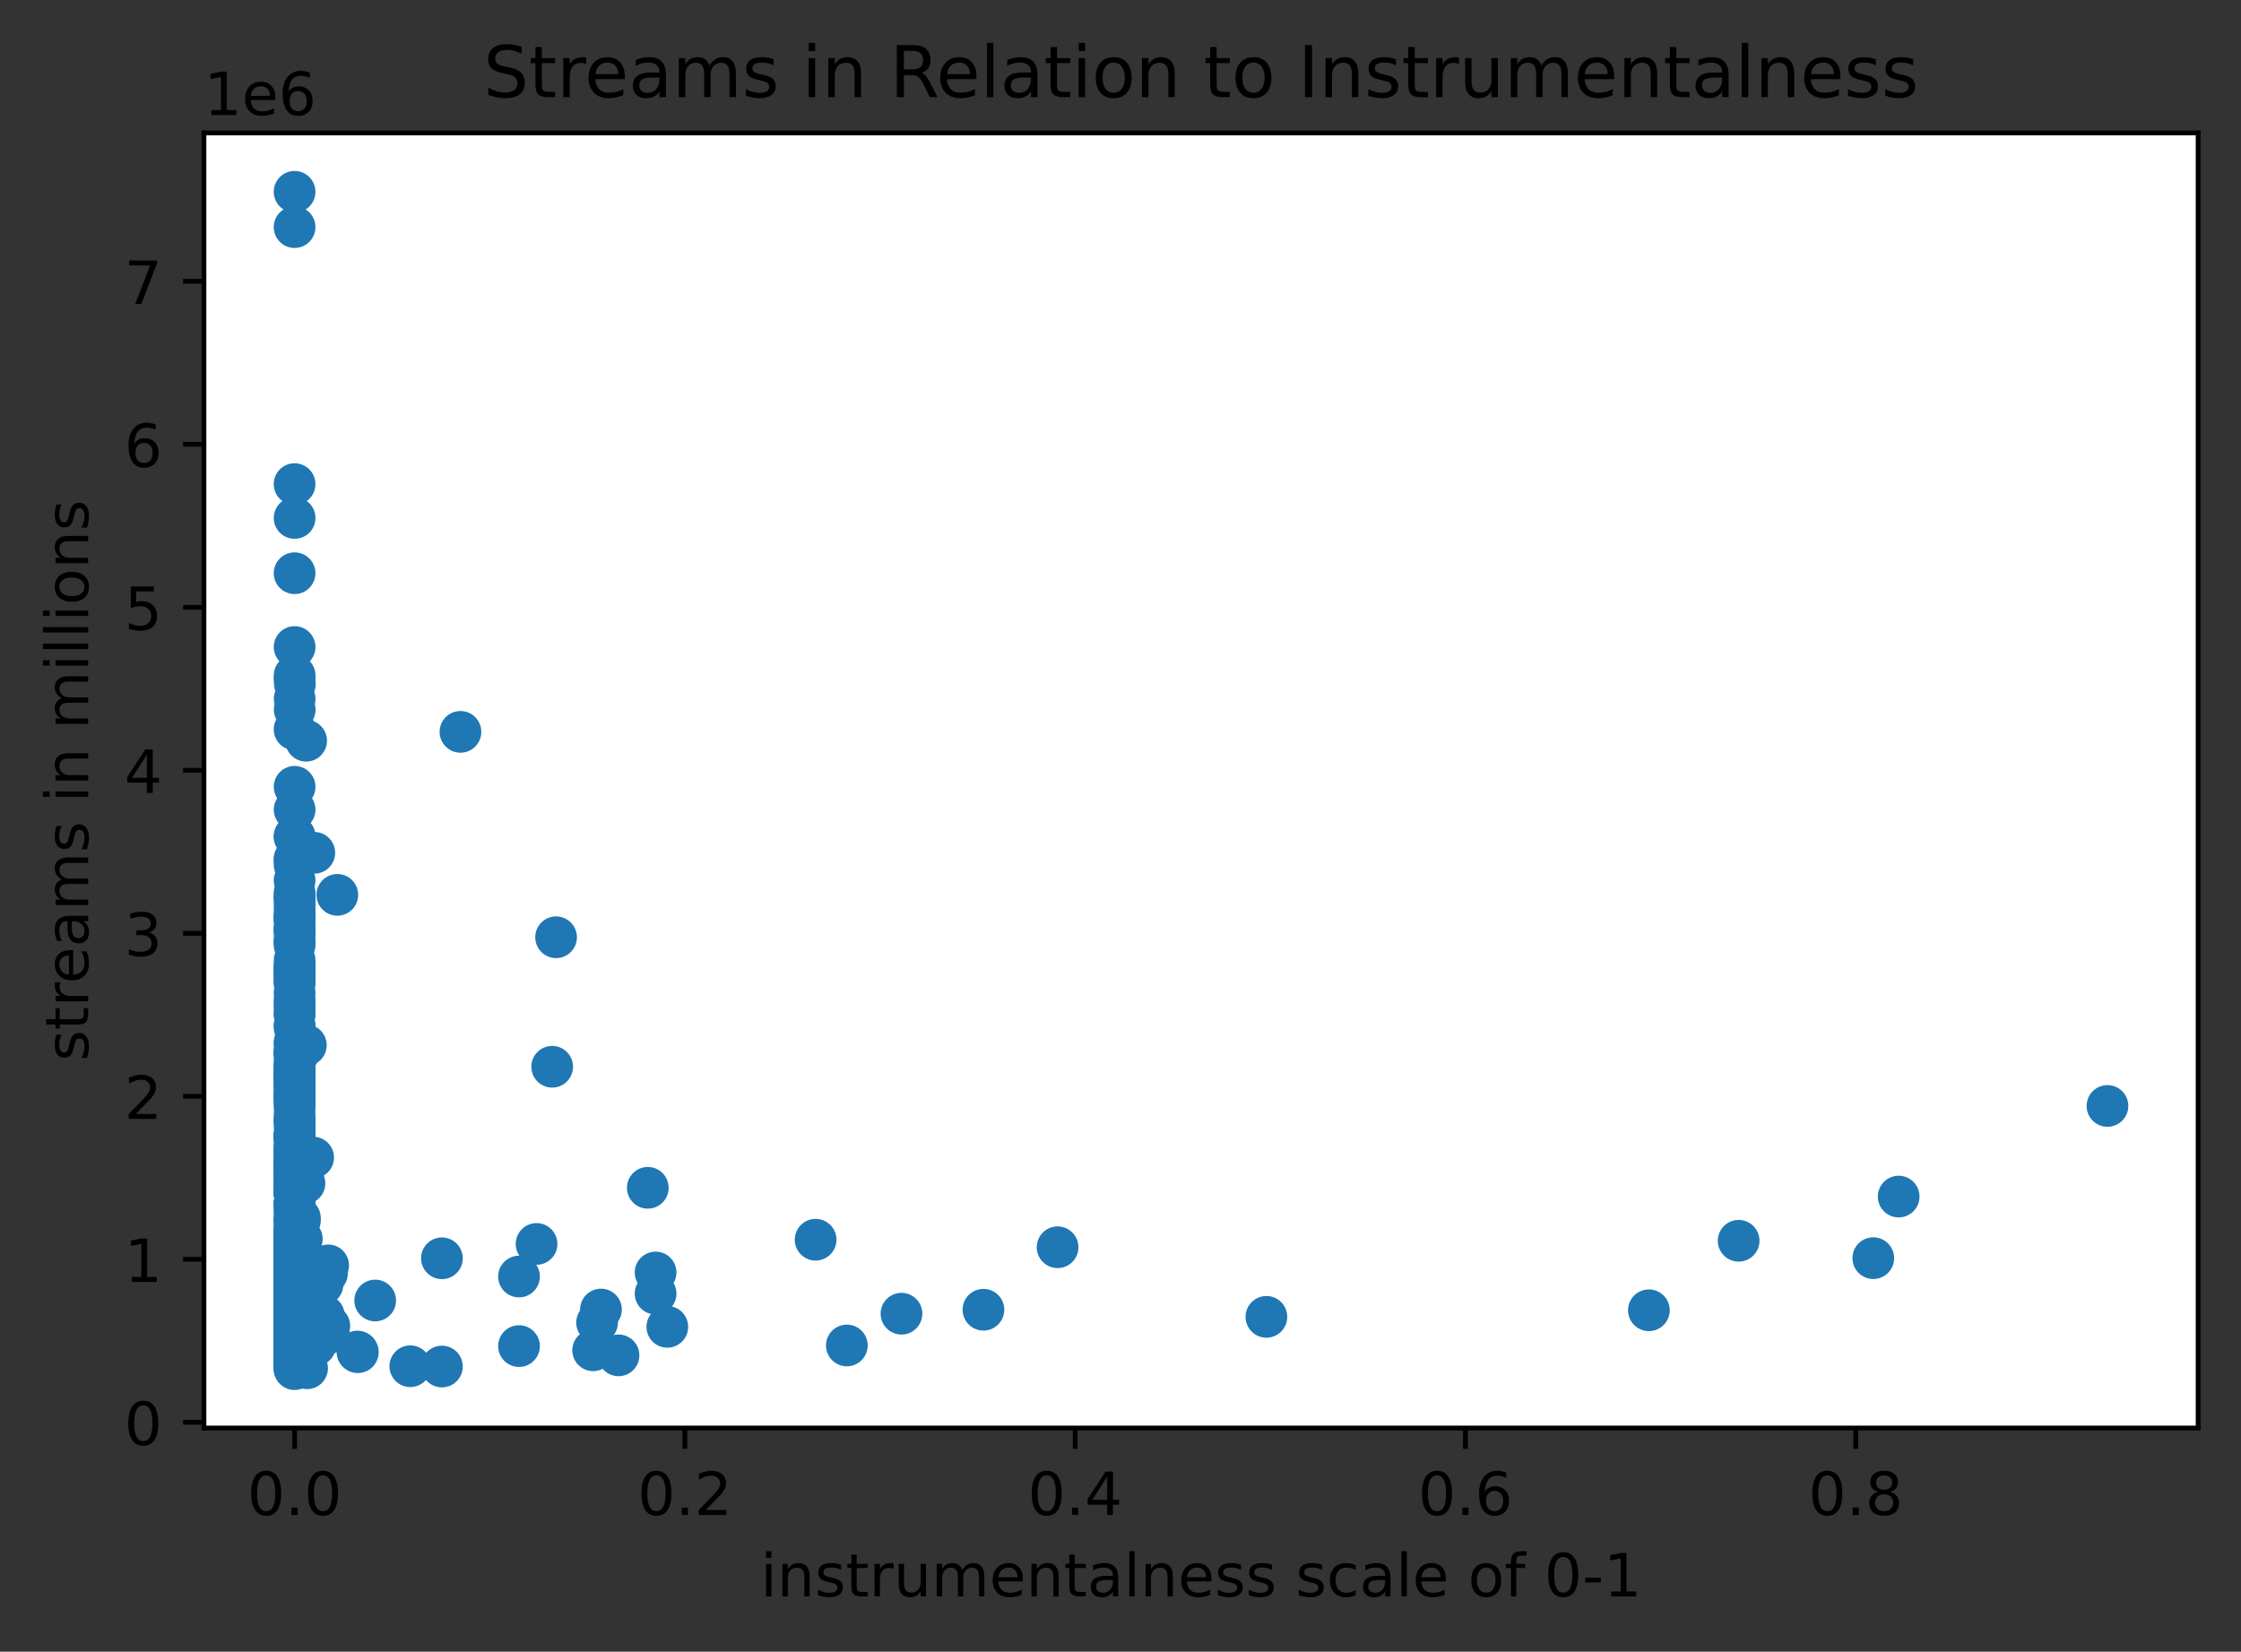 <?xml version="1.0" encoding="utf-8" standalone="no"?>
<!DOCTYPE svg PUBLIC "-//W3C//DTD SVG 1.1//EN"
  "http://www.w3.org/Graphics/SVG/1.1/DTD/svg11.dtd">
<!-- Created with matplotlib (https://matplotlib.org/) -->
<svg height="277.314pt" version="1.1" viewBox="0 0 376.241 277.314" width="376.241pt" xmlns="http://www.w3.org/2000/svg" xmlns:xlink="http://www.w3.org/1999/xlink">
 <rect x="0" y="0" width="376.241" height="277.314" fill="#333333" stroke="none"/>

 <defs>
  <style type="text/css">*{stroke-linecap:butt;stroke-linejoin:round;}</style>
 </defs>
 <g id="figure_1">
  <g id="patch_1">
   <path d="M 0 277.314 
L 376.241 277.314 
L 376.241 0 
L 0 0 
z
" style="fill:none;"/>
  </g>
  <g id="axes_1">
   <g id="patch_2">
    <path d="M 34.241 239.758 
L 369.041 239.758 
L 369.041 22.318 
L 34.241 22.318 
z
" style="fill:#ffffff;"/>
   </g>
   <g id="PathCollection_1">
    <defs>
     <path d="M 0 3 
C 0.796 3 1.559 2.684 2.121 2.121 
C 2.684 1.559 3 0.796 3 0 
C 3 -0.796 2.684 -1.559 2.121 -2.121 
C 1.559 -2.684 0.796 -3 0 -3 
C -0.796 -3 -1.559 -2.684 -2.121 -2.121 
C -2.684 -1.559 -3 -0.796 -3 0 
C -3 0.796 -2.684 1.559 -2.121 2.121 
C -1.559 2.684 -0.796 3 0 3 
z
" id="m3e3a58505c" style="stroke:#1f77b4;"/>
    </defs>
    <g clip-path="url(#pc2e1e112fe)">
     <use style="fill:#1f77b4;stroke:#1f77b4;" x="49.459" xlink:href="#m3e3a58505c" y="32.202"/>
     <use style="fill:#1f77b4;stroke:#1f77b4;" x="49.459" xlink:href="#m3e3a58505c" y="38.134"/>
     <use style="fill:#1f77b4;stroke:#1f77b4;" x="49.459" xlink:href="#m3e3a58505c" y="81.282"/>
     <use style="fill:#1f77b4;stroke:#1f77b4;" x="49.463" xlink:href="#m3e3a58505c" y="86.965"/>
     <use style="fill:#1f77b4;stroke:#1f77b4;" x="49.459" xlink:href="#m3e3a58505c" y="96.241"/>
     <use style="fill:#1f77b4;stroke:#1f77b4;" x="49.463" xlink:href="#m3e3a58505c" y="108.633"/>
     <use style="fill:#1f77b4;stroke:#1f77b4;" x="49.464" xlink:href="#m3e3a58505c" y="113.406"/>
     <use style="fill:#1f77b4;stroke:#1f77b4;" x="49.459" xlink:href="#m3e3a58505c" y="114.053"/>
     <use style="fill:#1f77b4;stroke:#1f77b4;" x="49.504" xlink:href="#m3e3a58505c" y="114.831"/>
     <use style="fill:#1f77b4;stroke:#1f77b4;" x="49.47" xlink:href="#m3e3a58505c" y="117.325"/>
     <use style="fill:#1f77b4;stroke:#1f77b4;" x="49.476" xlink:href="#m3e3a58505c" y="119.15"/>
     <use style="fill:#1f77b4;stroke:#1f77b4;" x="49.459" xlink:href="#m3e3a58505c" y="122.459"/>
     <use style="fill:#1f77b4;stroke:#1f77b4;" x="77.307" xlink:href="#m3e3a58505c" y="122.877"/>
     <use style="fill:#1f77b4;stroke:#1f77b4;" x="51.398" xlink:href="#m3e3a58505c" y="124.366"/>
     <use style="fill:#1f77b4;stroke:#1f77b4;" x="49.464" xlink:href="#m3e3a58505c" y="132.102"/>
     <use style="fill:#1f77b4;stroke:#1f77b4;" x="49.464" xlink:href="#m3e3a58505c" y="135.937"/>
     <use style="fill:#1f77b4;stroke:#1f77b4;" x="49.459" xlink:href="#m3e3a58505c" y="140.399"/>
     <use style="fill:#1f77b4;stroke:#1f77b4;" x="49.462" xlink:href="#m3e3a58505c" y="140.53"/>
     <use style="fill:#1f77b4;stroke:#1f77b4;" x="52.768" xlink:href="#m3e3a58505c" y="143.185"/>
     <use style="fill:#1f77b4;stroke:#1f77b4;" x="49.463" xlink:href="#m3e3a58505c" y="144.195"/>
     <use style="fill:#1f77b4;stroke:#1f77b4;" x="49.459" xlink:href="#m3e3a58505c" y="144.332"/>
     <use style="fill:#1f77b4;stroke:#1f77b4;" x="49.459" xlink:href="#m3e3a58505c" y="145.201"/>
     <use style="fill:#1f77b4;stroke:#1f77b4;" x="49.459" xlink:href="#m3e3a58505c" y="147.815"/>
     <use style="fill:#1f77b4;stroke:#1f77b4;" x="49.459" xlink:href="#m3e3a58505c" y="149.882"/>
     <use style="fill:#1f77b4;stroke:#1f77b4;" x="56.634" xlink:href="#m3e3a58505c" y="150.245"/>
     <use style="fill:#1f77b4;stroke:#1f77b4;" x="49.459" xlink:href="#m3e3a58505c" y="150.493"/>
     <use style="fill:#1f77b4;stroke:#1f77b4;" x="49.459" xlink:href="#m3e3a58505c" y="150.75"/>
     <use style="fill:#1f77b4;stroke:#1f77b4;" x="49.459" xlink:href="#m3e3a58505c" y="151.149"/>
     <use style="fill:#1f77b4;stroke:#1f77b4;" x="49.466" xlink:href="#m3e3a58505c" y="152.043"/>
     <use style="fill:#1f77b4;stroke:#1f77b4;" x="49.461" xlink:href="#m3e3a58505c" y="152.983"/>
     <use style="fill:#1f77b4;stroke:#1f77b4;" x="49.459" xlink:href="#m3e3a58505c" y="153.811"/>
     <use style="fill:#1f77b4;stroke:#1f77b4;" x="49.459" xlink:href="#m3e3a58505c" y="154.095"/>
     <use style="fill:#1f77b4;stroke:#1f77b4;" x="49.459" xlink:href="#m3e3a58505c" y="154.124"/>
     <use style="fill:#1f77b4;stroke:#1f77b4;" x="49.461" xlink:href="#m3e3a58505c" y="154.712"/>
     <use style="fill:#1f77b4;stroke:#1f77b4;" x="49.459" xlink:href="#m3e3a58505c" y="155.804"/>
     <use style="fill:#1f77b4;stroke:#1f77b4;" x="49.459" xlink:href="#m3e3a58505c" y="155.926"/>
     <use style="fill:#1f77b4;stroke:#1f77b4;" x="49.459" xlink:href="#m3e3a58505c" y="156.27"/>
     <use style="fill:#1f77b4;stroke:#1f77b4;" x="49.459" xlink:href="#m3e3a58505c" y="156.809"/>
     <use style="fill:#1f77b4;stroke:#1f77b4;" x="93.361" xlink:href="#m3e3a58505c" y="157.362"/>
     <use style="fill:#1f77b4;stroke:#1f77b4;" x="49.459" xlink:href="#m3e3a58505c" y="157.995"/>
     <use style="fill:#1f77b4;stroke:#1f77b4;" x="49.459" xlink:href="#m3e3a58505c" y="158.09"/>
     <use style="fill:#1f77b4;stroke:#1f77b4;" x="49.459" xlink:href="#m3e3a58505c" y="158.659"/>
     <use style="fill:#1f77b4;stroke:#1f77b4;" x="49.464" xlink:href="#m3e3a58505c" y="161.209"/>
     <use style="fill:#1f77b4;stroke:#1f77b4;" x="49.459" xlink:href="#m3e3a58505c" y="162.149"/>
     <use style="fill:#1f77b4;stroke:#1f77b4;" x="49.459" xlink:href="#m3e3a58505c" y="162.403"/>
     <use style="fill:#1f77b4;stroke:#1f77b4;" x="49.46" xlink:href="#m3e3a58505c" y="162.435"/>
     <use style="fill:#1f77b4;stroke:#1f77b4;" x="49.459" xlink:href="#m3e3a58505c" y="163.263"/>
     <use style="fill:#1f77b4;stroke:#1f77b4;" x="49.459" xlink:href="#m3e3a58505c" y="163.549"/>
     <use style="fill:#1f77b4;stroke:#1f77b4;" x="49.467" xlink:href="#m3e3a58505c" y="163.568"/>
     <use style="fill:#1f77b4;stroke:#1f77b4;" x="49.459" xlink:href="#m3e3a58505c" y="163.621"/>
     <use style="fill:#1f77b4;stroke:#1f77b4;" x="49.459" xlink:href="#m3e3a58505c" y="164.546"/>
     <use style="fill:#1f77b4;stroke:#1f77b4;" x="49.459" xlink:href="#m3e3a58505c" y="164.635"/>
     <use style="fill:#1f77b4;stroke:#1f77b4;" x="49.459" xlink:href="#m3e3a58505c" y="165.173"/>
     <use style="fill:#1f77b4;stroke:#1f77b4;" x="49.459" xlink:href="#m3e3a58505c" y="166.686"/>
     <use style="fill:#1f77b4;stroke:#1f77b4;" x="49.459" xlink:href="#m3e3a58505c" y="167.856"/>
     <use style="fill:#1f77b4;stroke:#1f77b4;" x="49.459" xlink:href="#m3e3a58505c" y="168.458"/>
     <use style="fill:#1f77b4;stroke:#1f77b4;" x="49.459" xlink:href="#m3e3a58505c" y="169.136"/>
     <use style="fill:#1f77b4;stroke:#1f77b4;" x="49.459" xlink:href="#m3e3a58505c" y="170.128"/>
     <use style="fill:#1f77b4;stroke:#1f77b4;" x="49.459" xlink:href="#m3e3a58505c" y="170.318"/>
     <use style="fill:#1f77b4;stroke:#1f77b4;" x="49.459" xlink:href="#m3e3a58505c" y="172.083"/>
     <use style="fill:#1f77b4;stroke:#1f77b4;" x="49.459" xlink:href="#m3e3a58505c" y="172.491"/>
     <use style="fill:#1f77b4;stroke:#1f77b4;" x="49.469" xlink:href="#m3e3a58505c" y="174.941"/>
     <use style="fill:#1f77b4;stroke:#1f77b4;" x="49.459" xlink:href="#m3e3a58505c" y="175.303"/>
     <use style="fill:#1f77b4;stroke:#1f77b4;" x="51.352" xlink:href="#m3e3a58505c" y="175.486"/>
     <use style="fill:#1f77b4;stroke:#1f77b4;" x="49.467" xlink:href="#m3e3a58505c" y="176.296"/>
     <use style="fill:#1f77b4;stroke:#1f77b4;" x="49.459" xlink:href="#m3e3a58505c" y="176.716"/>
     <use style="fill:#1f77b4;stroke:#1f77b4;" x="49.459" xlink:href="#m3e3a58505c" y="176.798"/>
     <use style="fill:#1f77b4;stroke:#1f77b4;" x="49.459" xlink:href="#m3e3a58505c" y="176.931"/>
     <use style="fill:#1f77b4;stroke:#1f77b4;" x="50.049" xlink:href="#m3e3a58505c" y="176.949"/>
     <use style="fill:#1f77b4;stroke:#1f77b4;" x="49.459" xlink:href="#m3e3a58505c" y="176.961"/>
     <use style="fill:#1f77b4;stroke:#1f77b4;" x="49.459" xlink:href="#m3e3a58505c" y="178.1"/>
     <use style="fill:#1f77b4;stroke:#1f77b4;" x="49.465" xlink:href="#m3e3a58505c" y="178.836"/>
     <use style="fill:#1f77b4;stroke:#1f77b4;" x="49.461" xlink:href="#m3e3a58505c" y="179.016"/>
     <use style="fill:#1f77b4;stroke:#1f77b4;" x="92.705" xlink:href="#m3e3a58505c" y="179.105"/>
     <use style="fill:#1f77b4;stroke:#1f77b4;" x="49.459" xlink:href="#m3e3a58505c" y="179.21"/>
     <use style="fill:#1f77b4;stroke:#1f77b4;" x="49.459" xlink:href="#m3e3a58505c" y="179.269"/>
     <use style="fill:#1f77b4;stroke:#1f77b4;" x="49.459" xlink:href="#m3e3a58505c" y="179.837"/>
     <use style="fill:#1f77b4;stroke:#1f77b4;" x="49.464" xlink:href="#m3e3a58505c" y="180.129"/>
     <use style="fill:#1f77b4;stroke:#1f77b4;" x="49.459" xlink:href="#m3e3a58505c" y="180.233"/>
     <use style="fill:#1f77b4;stroke:#1f77b4;" x="49.459" xlink:href="#m3e3a58505c" y="180.3"/>
     <use style="fill:#1f77b4;stroke:#1f77b4;" x="49.459" xlink:href="#m3e3a58505c" y="180.735"/>
     <use style="fill:#1f77b4;stroke:#1f77b4;" x="49.459" xlink:href="#m3e3a58505c" y="180.787"/>
     <use style="fill:#1f77b4;stroke:#1f77b4;" x="49.459" xlink:href="#m3e3a58505c" y="181.007"/>
     <use style="fill:#1f77b4;stroke:#1f77b4;" x="49.459" xlink:href="#m3e3a58505c" y="181.417"/>
     <use style="fill:#1f77b4;stroke:#1f77b4;" x="49.461" xlink:href="#m3e3a58505c" y="181.738"/>
     <use style="fill:#1f77b4;stroke:#1f77b4;" x="49.459" xlink:href="#m3e3a58505c" y="181.989"/>
     <use style="fill:#1f77b4;stroke:#1f77b4;" x="49.46" xlink:href="#m3e3a58505c" y="182.027"/>
     <use style="fill:#1f77b4;stroke:#1f77b4;" x="49.46" xlink:href="#m3e3a58505c" y="182.271"/>
     <use style="fill:#1f77b4;stroke:#1f77b4;" x="49.459" xlink:href="#m3e3a58505c" y="183.026"/>
     <use style="fill:#1f77b4;stroke:#1f77b4;" x="49.459" xlink:href="#m3e3a58505c" y="183.271"/>
     <use style="fill:#1f77b4;stroke:#1f77b4;" x="49.459" xlink:href="#m3e3a58505c" y="183.889"/>
     <use style="fill:#1f77b4;stroke:#1f77b4;" x="49.496" xlink:href="#m3e3a58505c" y="183.977"/>
     <use style="fill:#1f77b4;stroke:#1f77b4;" x="49.459" xlink:href="#m3e3a58505c" y="184.092"/>
     <use style="fill:#1f77b4;stroke:#1f77b4;" x="49.459" xlink:href="#m3e3a58505c" y="184.174"/>
     <use style="fill:#1f77b4;stroke:#1f77b4;" x="49.459" xlink:href="#m3e3a58505c" y="184.447"/>
     <use style="fill:#1f77b4;stroke:#1f77b4;" x="49.46" xlink:href="#m3e3a58505c" y="184.98"/>
     <use style="fill:#1f77b4;stroke:#1f77b4;" x="49.463" xlink:href="#m3e3a58505c" y="185.04"/>
     <use style="fill:#1f77b4;stroke:#1f77b4;" x="353.822" xlink:href="#m3e3a58505c" y="185.685"/>
     <use style="fill:#1f77b4;stroke:#1f77b4;" x="49.461" xlink:href="#m3e3a58505c" y="185.959"/>
     <use style="fill:#1f77b4;stroke:#1f77b4;" x="49.459" xlink:href="#m3e3a58505c" y="187.202"/>
     <use style="fill:#1f77b4;stroke:#1f77b4;" x="49.46" xlink:href="#m3e3a58505c" y="188.036"/>
     <use style="fill:#1f77b4;stroke:#1f77b4;" x="49.459" xlink:href="#m3e3a58505c" y="188.115"/>
     <use style="fill:#1f77b4;stroke:#1f77b4;" x="49.46" xlink:href="#m3e3a58505c" y="188.697"/>
     <use style="fill:#1f77b4;stroke:#1f77b4;" x="49.489" xlink:href="#m3e3a58505c" y="189.519"/>
     <use style="fill:#1f77b4;stroke:#1f77b4;" x="49.459" xlink:href="#m3e3a58505c" y="190.478"/>
     <use style="fill:#1f77b4;stroke:#1f77b4;" x="49.481" xlink:href="#m3e3a58505c" y="190.555"/>
     <use style="fill:#1f77b4;stroke:#1f77b4;" x="49.459" xlink:href="#m3e3a58505c" y="190.66"/>
     <use style="fill:#1f77b4;stroke:#1f77b4;" x="49.459" xlink:href="#m3e3a58505c" y="190.662"/>
     <use style="fill:#1f77b4;stroke:#1f77b4;" x="49.466" xlink:href="#m3e3a58505c" y="190.847"/>
     <use style="fill:#1f77b4;stroke:#1f77b4;" x="49.461" xlink:href="#m3e3a58505c" y="190.9"/>
     <use style="fill:#1f77b4;stroke:#1f77b4;" x="49.459" xlink:href="#m3e3a58505c" y="190.929"/>
     <use style="fill:#1f77b4;stroke:#1f77b4;" x="49.459" xlink:href="#m3e3a58505c" y="190.946"/>
     <use style="fill:#1f77b4;stroke:#1f77b4;" x="49.459" xlink:href="#m3e3a58505c" y="191.061"/>
     <use style="fill:#1f77b4;stroke:#1f77b4;" x="49.459" xlink:href="#m3e3a58505c" y="192.031"/>
     <use style="fill:#1f77b4;stroke:#1f77b4;" x="49.463" xlink:href="#m3e3a58505c" y="192.675"/>
     <use style="fill:#1f77b4;stroke:#1f77b4;" x="49.475" xlink:href="#m3e3a58505c" y="192.749"/>
     <use style="fill:#1f77b4;stroke:#1f77b4;" x="49.459" xlink:href="#m3e3a58505c" y="193.112"/>
     <use style="fill:#1f77b4;stroke:#1f77b4;" x="49.459" xlink:href="#m3e3a58505c" y="193.145"/>
     <use style="fill:#1f77b4;stroke:#1f77b4;" x="49.459" xlink:href="#m3e3a58505c" y="193.696"/>
     <use style="fill:#1f77b4;stroke:#1f77b4;" x="49.459" xlink:href="#m3e3a58505c" y="194.173"/>
     <use style="fill:#1f77b4;stroke:#1f77b4;" x="49.459" xlink:href="#m3e3a58505c" y="194.266"/>
     <use style="fill:#1f77b4;stroke:#1f77b4;" x="52.575" xlink:href="#m3e3a58505c" y="194.353"/>
     <use style="fill:#1f77b4;stroke:#1f77b4;" x="49.459" xlink:href="#m3e3a58505c" y="194.759"/>
     <use style="fill:#1f77b4;stroke:#1f77b4;" x="49.459" xlink:href="#m3e3a58505c" y="194.934"/>
     <use style="fill:#1f77b4;stroke:#1f77b4;" x="49.459" xlink:href="#m3e3a58505c" y="194.945"/>
     <use style="fill:#1f77b4;stroke:#1f77b4;" x="49.459" xlink:href="#m3e3a58505c" y="195.13"/>
     <use style="fill:#1f77b4;stroke:#1f77b4;" x="49.491" xlink:href="#m3e3a58505c" y="195.488"/>
     <use style="fill:#1f77b4;stroke:#1f77b4;" x="49.462" xlink:href="#m3e3a58505c" y="195.539"/>
     <use style="fill:#1f77b4;stroke:#1f77b4;" x="49.462" xlink:href="#m3e3a58505c" y="195.626"/>
     <use style="fill:#1f77b4;stroke:#1f77b4;" x="49.459" xlink:href="#m3e3a58505c" y="195.876"/>
     <use style="fill:#1f77b4;stroke:#1f77b4;" x="49.459" xlink:href="#m3e3a58505c" y="196.126"/>
     <use style="fill:#1f77b4;stroke:#1f77b4;" x="49.459" xlink:href="#m3e3a58505c" y="196.201"/>
     <use style="fill:#1f77b4;stroke:#1f77b4;" x="49.459" xlink:href="#m3e3a58505c" y="196.667"/>
     <use style="fill:#1f77b4;stroke:#1f77b4;" x="49.512" xlink:href="#m3e3a58505c" y="196.76"/>
     <use style="fill:#1f77b4;stroke:#1f77b4;" x="49.459" xlink:href="#m3e3a58505c" y="197.09"/>
     <use style="fill:#1f77b4;stroke:#1f77b4;" x="49.459" xlink:href="#m3e3a58505c" y="197.276"/>
     <use style="fill:#1f77b4;stroke:#1f77b4;" x="49.479" xlink:href="#m3e3a58505c" y="197.402"/>
     <use style="fill:#1f77b4;stroke:#1f77b4;" x="49.509" xlink:href="#m3e3a58505c" y="197.463"/>
     <use style="fill:#1f77b4;stroke:#1f77b4;" x="49.46" xlink:href="#m3e3a58505c" y="197.516"/>
     <use style="fill:#1f77b4;stroke:#1f77b4;" x="49.459" xlink:href="#m3e3a58505c" y="197.59"/>
     <use style="fill:#1f77b4;stroke:#1f77b4;" x="49.459" xlink:href="#m3e3a58505c" y="198.028"/>
     <use style="fill:#1f77b4;stroke:#1f77b4;" x="49.459" xlink:href="#m3e3a58505c" y="198.268"/>
     <use style="fill:#1f77b4;stroke:#1f77b4;" x="49.459" xlink:href="#m3e3a58505c" y="198.275"/>
     <use style="fill:#1f77b4;stroke:#1f77b4;" x="50.488" xlink:href="#m3e3a58505c" y="198.291"/>
     <use style="fill:#1f77b4;stroke:#1f77b4;" x="51.117" xlink:href="#m3e3a58505c" y="198.679"/>
     <use style="fill:#1f77b4;stroke:#1f77b4;" x="49.459" xlink:href="#m3e3a58505c" y="198.747"/>
     <use style="fill:#1f77b4;stroke:#1f77b4;" x="49.459" xlink:href="#m3e3a58505c" y="199.418"/>
     <use style="fill:#1f77b4;stroke:#1f77b4;" x="108.759" xlink:href="#m3e3a58505c" y="199.428"/>
     <use style="fill:#1f77b4;stroke:#1f77b4;" x="49.486" xlink:href="#m3e3a58505c" y="199.529"/>
     <use style="fill:#1f77b4;stroke:#1f77b4;" x="49.459" xlink:href="#m3e3a58505c" y="199.562"/>
     <use style="fill:#1f77b4;stroke:#1f77b4;" x="49.459" xlink:href="#m3e3a58505c" y="199.614"/>
     <use style="fill:#1f77b4;stroke:#1f77b4;" x="49.459" xlink:href="#m3e3a58505c" y="199.639"/>
     <use style="fill:#1f77b4;stroke:#1f77b4;" x="49.459" xlink:href="#m3e3a58505c" y="199.993"/>
     <use style="fill:#1f77b4;stroke:#1f77b4;" x="49.623" xlink:href="#m3e3a58505c" y="200.042"/>
     <use style="fill:#1f77b4;stroke:#1f77b4;" x="49.459" xlink:href="#m3e3a58505c" y="200.223"/>
     <use style="fill:#1f77b4;stroke:#1f77b4;" x="49.459" xlink:href="#m3e3a58505c" y="200.23"/>
     <use style="fill:#1f77b4;stroke:#1f77b4;" x="49.459" xlink:href="#m3e3a58505c" y="200.321"/>
     <use style="fill:#1f77b4;stroke:#1f77b4;" x="49.459" xlink:href="#m3e3a58505c" y="200.372"/>
     <use style="fill:#1f77b4;stroke:#1f77b4;" x="49.461" xlink:href="#m3e3a58505c" y="200.45"/>
     <use style="fill:#1f77b4;stroke:#1f77b4;" x="318.767" xlink:href="#m3e3a58505c" y="200.901"/>
     <use style="fill:#1f77b4;stroke:#1f77b4;" x="49.459" xlink:href="#m3e3a58505c" y="202.073"/>
     <use style="fill:#1f77b4;stroke:#1f77b4;" x="49.459" xlink:href="#m3e3a58505c" y="202.108"/>
     <use style="fill:#1f77b4;stroke:#1f77b4;" x="49.459" xlink:href="#m3e3a58505c" y="202.115"/>
     <use style="fill:#1f77b4;stroke:#1f77b4;" x="49.459" xlink:href="#m3e3a58505c" y="202.202"/>
     <use style="fill:#1f77b4;stroke:#1f77b4;" x="49.459" xlink:href="#m3e3a58505c" y="202.232"/>
     <use style="fill:#1f77b4;stroke:#1f77b4;" x="49.459" xlink:href="#m3e3a58505c" y="202.378"/>
     <use style="fill:#1f77b4;stroke:#1f77b4;" x="49.459" xlink:href="#m3e3a58505c" y="203.1"/>
     <use style="fill:#1f77b4;stroke:#1f77b4;" x="49.459" xlink:href="#m3e3a58505c" y="203.527"/>
     <use style="fill:#1f77b4;stroke:#1f77b4;" x="49.471" xlink:href="#m3e3a58505c" y="204.426"/>
     <use style="fill:#1f77b4;stroke:#1f77b4;" x="50.343" xlink:href="#m3e3a58505c" y="204.475"/>
     <use style="fill:#1f77b4;stroke:#1f77b4;" x="49.465" xlink:href="#m3e3a58505c" y="204.726"/>
     <use style="fill:#1f77b4;stroke:#1f77b4;" x="49.459" xlink:href="#m3e3a58505c" y="204.845"/>
     <use style="fill:#1f77b4;stroke:#1f77b4;" x="49.927" xlink:href="#m3e3a58505c" y="204.907"/>
     <use style="fill:#1f77b4;stroke:#1f77b4;" x="50.35" xlink:href="#m3e3a58505c" y="204.911"/>
     <use style="fill:#1f77b4;stroke:#1f77b4;" x="49.459" xlink:href="#m3e3a58505c" y="204.972"/>
     <use style="fill:#1f77b4;stroke:#1f77b4;" x="49.466" xlink:href="#m3e3a58505c" y="205.073"/>
     <use style="fill:#1f77b4;stroke:#1f77b4;" x="49.459" xlink:href="#m3e3a58505c" y="205.916"/>
     <use style="fill:#1f77b4;stroke:#1f77b4;" x="49.459" xlink:href="#m3e3a58505c" y="206.154"/>
     <use style="fill:#1f77b4;stroke:#1f77b4;" x="49.571" xlink:href="#m3e3a58505c" y="206.165"/>
     <use style="fill:#1f77b4;stroke:#1f77b4;" x="49.459" xlink:href="#m3e3a58505c" y="206.626"/>
     <use style="fill:#1f77b4;stroke:#1f77b4;" x="49.459" xlink:href="#m3e3a58505c" y="206.765"/>
     <use style="fill:#1f77b4;stroke:#1f77b4;" x="49.459" xlink:href="#m3e3a58505c" y="206.839"/>
     <use style="fill:#1f77b4;stroke:#1f77b4;" x="49.459" xlink:href="#m3e3a58505c" y="206.942"/>
     <use style="fill:#1f77b4;stroke:#1f77b4;" x="49.459" xlink:href="#m3e3a58505c" y="206.957"/>
     <use style="fill:#1f77b4;stroke:#1f77b4;" x="49.459" xlink:href="#m3e3a58505c" y="207.025"/>
     <use style="fill:#1f77b4;stroke:#1f77b4;" x="49.459" xlink:href="#m3e3a58505c" y="207.325"/>
     <use style="fill:#1f77b4;stroke:#1f77b4;" x="49.459" xlink:href="#m3e3a58505c" y="207.332"/>
     <use style="fill:#1f77b4;stroke:#1f77b4;" x="49.459" xlink:href="#m3e3a58505c" y="207.486"/>
     <use style="fill:#1f77b4;stroke:#1f77b4;" x="49.459" xlink:href="#m3e3a58505c" y="207.836"/>
     <use style="fill:#1f77b4;stroke:#1f77b4;" x="50.674" xlink:href="#m3e3a58505c" y="208.019"/>
     <use style="fill:#1f77b4;stroke:#1f77b4;" x="49.459" xlink:href="#m3e3a58505c" y="208.073"/>
     <use style="fill:#1f77b4;stroke:#1f77b4;" x="136.935" xlink:href="#m3e3a58505c" y="208.145"/>
     <use style="fill:#1f77b4;stroke:#1f77b4;" x="49.461" xlink:href="#m3e3a58505c" y="208.199"/>
     <use style="fill:#1f77b4;stroke:#1f77b4;" x="49.459" xlink:href="#m3e3a58505c" y="208.289"/>
     <use style="fill:#1f77b4;stroke:#1f77b4;" x="291.901" xlink:href="#m3e3a58505c" y="208.321"/>
     <use style="fill:#1f77b4;stroke:#1f77b4;" x="49.459" xlink:href="#m3e3a58505c" y="208.325"/>
     <use style="fill:#1f77b4;stroke:#1f77b4;" x="50.042" xlink:href="#m3e3a58505c" y="208.331"/>
     <use style="fill:#1f77b4;stroke:#1f77b4;" x="49.462" xlink:href="#m3e3a58505c" y="208.361"/>
     <use style="fill:#1f77b4;stroke:#1f77b4;" x="49.46" xlink:href="#m3e3a58505c" y="208.362"/>
     <use style="fill:#1f77b4;stroke:#1f77b4;" x="49.459" xlink:href="#m3e3a58505c" y="208.6"/>
     <use style="fill:#1f77b4;stroke:#1f77b4;" x="49.459" xlink:href="#m3e3a58505c" y="208.689"/>
     <use style="fill:#1f77b4;stroke:#1f77b4;" x="49.459" xlink:href="#m3e3a58505c" y="208.715"/>
     <use style="fill:#1f77b4;stroke:#1f77b4;" x="90.084" xlink:href="#m3e3a58505c" y="208.854"/>
     <use style="fill:#1f77b4;stroke:#1f77b4;" x="49.459" xlink:href="#m3e3a58505c" y="208.883"/>
     <use style="fill:#1f77b4;stroke:#1f77b4;" x="49.488" xlink:href="#m3e3a58505c" y="209.006"/>
     <use style="fill:#1f77b4;stroke:#1f77b4;" x="49.537" xlink:href="#m3e3a58505c" y="209.201"/>
     <use style="fill:#1f77b4;stroke:#1f77b4;" x="177.56" xlink:href="#m3e3a58505c" y="209.408"/>
     <use style="fill:#1f77b4;stroke:#1f77b4;" x="49.459" xlink:href="#m3e3a58505c" y="209.436"/>
     <use style="fill:#1f77b4;stroke:#1f77b4;" x="49.466" xlink:href="#m3e3a58505c" y="209.611"/>
     <use style="fill:#1f77b4;stroke:#1f77b4;" x="49.459" xlink:href="#m3e3a58505c" y="209.68"/>
     <use style="fill:#1f77b4;stroke:#1f77b4;" x="49.46" xlink:href="#m3e3a58505c" y="209.795"/>
     <use style="fill:#1f77b4;stroke:#1f77b4;" x="49.46" xlink:href="#m3e3a58505c" y="209.986"/>
     <use style="fill:#1f77b4;stroke:#1f77b4;" x="49.459" xlink:href="#m3e3a58505c" y="210.187"/>
     <use style="fill:#1f77b4;stroke:#1f77b4;" x="49.461" xlink:href="#m3e3a58505c" y="210.192"/>
     <use style="fill:#1f77b4;stroke:#1f77b4;" x="49.46" xlink:href="#m3e3a58505c" y="210.224"/>
     <use style="fill:#1f77b4;stroke:#1f77b4;" x="49.618" xlink:href="#m3e3a58505c" y="210.507"/>
     <use style="fill:#1f77b4;stroke:#1f77b4;" x="49.459" xlink:href="#m3e3a58505c" y="210.721"/>
     <use style="fill:#1f77b4;stroke:#1f77b4;" x="49.464" xlink:href="#m3e3a58505c" y="210.965"/>
     <use style="fill:#1f77b4;stroke:#1f77b4;" x="49.459" xlink:href="#m3e3a58505c" y="211.219"/>
     <use style="fill:#1f77b4;stroke:#1f77b4;" x="49.459" xlink:href="#m3e3a58505c" y="211.233"/>
     <use style="fill:#1f77b4;stroke:#1f77b4;" x="314.507" xlink:href="#m3e3a58505c" y="211.241"/>
     <use style="fill:#1f77b4;stroke:#1f77b4;" x="74.194" xlink:href="#m3e3a58505c" y="211.263"/>
     <use style="fill:#1f77b4;stroke:#1f77b4;" x="49.459" xlink:href="#m3e3a58505c" y="211.264"/>
     <use style="fill:#1f77b4;stroke:#1f77b4;" x="49.459" xlink:href="#m3e3a58505c" y="211.311"/>
     <use style="fill:#1f77b4;stroke:#1f77b4;" x="49.467" xlink:href="#m3e3a58505c" y="211.35"/>
     <use style="fill:#1f77b4;stroke:#1f77b4;" x="49.459" xlink:href="#m3e3a58505c" y="211.403"/>
     <use style="fill:#1f77b4;stroke:#1f77b4;" x="49.459" xlink:href="#m3e3a58505c" y="211.441"/>
     <use style="fill:#1f77b4;stroke:#1f77b4;" x="49.459" xlink:href="#m3e3a58505c" y="211.593"/>
     <use style="fill:#1f77b4;stroke:#1f77b4;" x="49.459" xlink:href="#m3e3a58505c" y="211.607"/>
     <use style="fill:#1f77b4;stroke:#1f77b4;" x="49.461" xlink:href="#m3e3a58505c" y="211.621"/>
     <use style="fill:#1f77b4;stroke:#1f77b4;" x="49.459" xlink:href="#m3e3a58505c" y="211.735"/>
     <use style="fill:#1f77b4;stroke:#1f77b4;" x="49.465" xlink:href="#m3e3a58505c" y="211.749"/>
     <use style="fill:#1f77b4;stroke:#1f77b4;" x="49.48" xlink:href="#m3e3a58505c" y="211.773"/>
     <use style="fill:#1f77b4;stroke:#1f77b4;" x="49.459" xlink:href="#m3e3a58505c" y="212.025"/>
     <use style="fill:#1f77b4;stroke:#1f77b4;" x="49.459" xlink:href="#m3e3a58505c" y="212.071"/>
     <use style="fill:#1f77b4;stroke:#1f77b4;" x="49.459" xlink:href="#m3e3a58505c" y="212.115"/>
     <use style="fill:#1f77b4;stroke:#1f77b4;" x="49.459" xlink:href="#m3e3a58505c" y="212.212"/>
     <use style="fill:#1f77b4;stroke:#1f77b4;" x="49.459" xlink:href="#m3e3a58505c" y="212.261"/>
     <use style="fill:#1f77b4;stroke:#1f77b4;" x="49.459" xlink:href="#m3e3a58505c" y="212.295"/>
     <use style="fill:#1f77b4;stroke:#1f77b4;" x="50.012" xlink:href="#m3e3a58505c" y="212.362"/>
     <use style="fill:#1f77b4;stroke:#1f77b4;" x="49.459" xlink:href="#m3e3a58505c" y="212.395"/>
     <use style="fill:#1f77b4;stroke:#1f77b4;" x="55.094" xlink:href="#m3e3a58505c" y="212.452"/>
     <use style="fill:#1f77b4;stroke:#1f77b4;" x="49.464" xlink:href="#m3e3a58505c" y="212.57"/>
     <use style="fill:#1f77b4;stroke:#1f77b4;" x="49.459" xlink:href="#m3e3a58505c" y="212.641"/>
     <use style="fill:#1f77b4;stroke:#1f77b4;" x="49.465" xlink:href="#m3e3a58505c" y="212.747"/>
     <use style="fill:#1f77b4;stroke:#1f77b4;" x="49.459" xlink:href="#m3e3a58505c" y="212.818"/>
     <use style="fill:#1f77b4;stroke:#1f77b4;" x="49.459" xlink:href="#m3e3a58505c" y="212.823"/>
     <use style="fill:#1f77b4;stroke:#1f77b4;" x="49.459" xlink:href="#m3e3a58505c" y="212.849"/>
     <use style="fill:#1f77b4;stroke:#1f77b4;" x="49.459" xlink:href="#m3e3a58505c" y="213.006"/>
     <use style="fill:#1f77b4;stroke:#1f77b4;" x="49.459" xlink:href="#m3e3a58505c" y="213.019"/>
     <use style="fill:#1f77b4;stroke:#1f77b4;" x="49.47" xlink:href="#m3e3a58505c" y="213.067"/>
     <use style="fill:#1f77b4;stroke:#1f77b4;" x="49.516" xlink:href="#m3e3a58505c" y="213.068"/>
     <use style="fill:#1f77b4;stroke:#1f77b4;" x="49.462" xlink:href="#m3e3a58505c" y="213.119"/>
     <use style="fill:#1f77b4;stroke:#1f77b4;" x="49.459" xlink:href="#m3e3a58505c" y="213.202"/>
     <use style="fill:#1f77b4;stroke:#1f77b4;" x="49.8" xlink:href="#m3e3a58505c" y="213.237"/>
     <use style="fill:#1f77b4;stroke:#1f77b4;" x="49.462" xlink:href="#m3e3a58505c" y="213.396"/>
     <use style="fill:#1f77b4;stroke:#1f77b4;" x="49.459" xlink:href="#m3e3a58505c" y="213.485"/>
     <use style="fill:#1f77b4;stroke:#1f77b4;" x="49.461" xlink:href="#m3e3a58505c" y="213.544"/>
     <use style="fill:#1f77b4;stroke:#1f77b4;" x="49.459" xlink:href="#m3e3a58505c" y="213.547"/>
     <use style="fill:#1f77b4;stroke:#1f77b4;" x="49.459" xlink:href="#m3e3a58505c" y="213.553"/>
     <use style="fill:#1f77b4;stroke:#1f77b4;" x="49.459" xlink:href="#m3e3a58505c" y="213.577"/>
     <use style="fill:#1f77b4;stroke:#1f77b4;" x="49.495" xlink:href="#m3e3a58505c" y="213.604"/>
     <use style="fill:#1f77b4;stroke:#1f77b4;" x="110.069" xlink:href="#m3e3a58505c" y="213.645"/>
     <use style="fill:#1f77b4;stroke:#1f77b4;" x="49.459" xlink:href="#m3e3a58505c" y="213.689"/>
     <use style="fill:#1f77b4;stroke:#1f77b4;" x="49.459" xlink:href="#m3e3a58505c" y="213.787"/>
     <use style="fill:#1f77b4;stroke:#1f77b4;" x="54.897" xlink:href="#m3e3a58505c" y="213.8"/>
     <use style="fill:#1f77b4;stroke:#1f77b4;" x="49.459" xlink:href="#m3e3a58505c" y="214.182"/>
     <use style="fill:#1f77b4;stroke:#1f77b4;" x="49.611" xlink:href="#m3e3a58505c" y="214.256"/>
     <use style="fill:#1f77b4;stroke:#1f77b4;" x="87.136" xlink:href="#m3e3a58505c" y="214.325"/>
     <use style="fill:#1f77b4;stroke:#1f77b4;" x="49.459" xlink:href="#m3e3a58505c" y="214.399"/>
     <use style="fill:#1f77b4;stroke:#1f77b4;" x="49.47" xlink:href="#m3e3a58505c" y="214.457"/>
     <use style="fill:#1f77b4;stroke:#1f77b4;" x="49.937" xlink:href="#m3e3a58505c" y="214.496"/>
     <use style="fill:#1f77b4;stroke:#1f77b4;" x="49.459" xlink:href="#m3e3a58505c" y="214.825"/>
     <use style="fill:#1f77b4;stroke:#1f77b4;" x="49.459" xlink:href="#m3e3a58505c" y="214.854"/>
     <use style="fill:#1f77b4;stroke:#1f77b4;" x="49.459" xlink:href="#m3e3a58505c" y="214.99"/>
     <use style="fill:#1f77b4;stroke:#1f77b4;" x="49.459" xlink:href="#m3e3a58505c" y="215.145"/>
     <use style="fill:#1f77b4;stroke:#1f77b4;" x="49.459" xlink:href="#m3e3a58505c" y="215.293"/>
     <use style="fill:#1f77b4;stroke:#1f77b4;" x="49.459" xlink:href="#m3e3a58505c" y="215.326"/>
     <use style="fill:#1f77b4;stroke:#1f77b4;" x="49.459" xlink:href="#m3e3a58505c" y="215.378"/>
     <use style="fill:#1f77b4;stroke:#1f77b4;" x="51.244" xlink:href="#m3e3a58505c" y="215.516"/>
     <use style="fill:#1f77b4;stroke:#1f77b4;" x="54.144" xlink:href="#m3e3a58505c" y="215.657"/>
     <use style="fill:#1f77b4;stroke:#1f77b4;" x="49.459" xlink:href="#m3e3a58505c" y="215.688"/>
     <use style="fill:#1f77b4;stroke:#1f77b4;" x="49.459" xlink:href="#m3e3a58505c" y="215.825"/>
     <use style="fill:#1f77b4;stroke:#1f77b4;" x="49.459" xlink:href="#m3e3a58505c" y="215.941"/>
     <use style="fill:#1f77b4;stroke:#1f77b4;" x="49.459" xlink:href="#m3e3a58505c" y="216.056"/>
     <use style="fill:#1f77b4;stroke:#1f77b4;" x="49.459" xlink:href="#m3e3a58505c" y="216.063"/>
     <use style="fill:#1f77b4;stroke:#1f77b4;" x="49.466" xlink:href="#m3e3a58505c" y="216.091"/>
     <use style="fill:#1f77b4;stroke:#1f77b4;" x="49.46" xlink:href="#m3e3a58505c" y="216.134"/>
     <use style="fill:#1f77b4;stroke:#1f77b4;" x="49.459" xlink:href="#m3e3a58505c" y="216.158"/>
     <use style="fill:#1f77b4;stroke:#1f77b4;" x="49.459" xlink:href="#m3e3a58505c" y="216.187"/>
     <use style="fill:#1f77b4;stroke:#1f77b4;" x="49.459" xlink:href="#m3e3a58505c" y="216.206"/>
     <use style="fill:#1f77b4;stroke:#1f77b4;" x="49.459" xlink:href="#m3e3a58505c" y="216.329"/>
     <use style="fill:#1f77b4;stroke:#1f77b4;" x="49.459" xlink:href="#m3e3a58505c" y="216.338"/>
     <use style="fill:#1f77b4;stroke:#1f77b4;" x="49.461" xlink:href="#m3e3a58505c" y="216.402"/>
     <use style="fill:#1f77b4;stroke:#1f77b4;" x="50.124" xlink:href="#m3e3a58505c" y="216.427"/>
     <use style="fill:#1f77b4;stroke:#1f77b4;" x="49.459" xlink:href="#m3e3a58505c" y="216.48"/>
     <use style="fill:#1f77b4;stroke:#1f77b4;" x="49.459" xlink:href="#m3e3a58505c" y="216.583"/>
     <use style="fill:#1f77b4;stroke:#1f77b4;" x="49.459" xlink:href="#m3e3a58505c" y="216.606"/>
     <use style="fill:#1f77b4;stroke:#1f77b4;" x="49.459" xlink:href="#m3e3a58505c" y="216.618"/>
     <use style="fill:#1f77b4;stroke:#1f77b4;" x="49.459" xlink:href="#m3e3a58505c" y="216.729"/>
     <use style="fill:#1f77b4;stroke:#1f77b4;" x="49.466" xlink:href="#m3e3a58505c" y="216.801"/>
     <use style="fill:#1f77b4;stroke:#1f77b4;" x="49.501" xlink:href="#m3e3a58505c" y="216.859"/>
     <use style="fill:#1f77b4;stroke:#1f77b4;" x="49.738" xlink:href="#m3e3a58505c" y="216.869"/>
     <use style="fill:#1f77b4;stroke:#1f77b4;" x="49.459" xlink:href="#m3e3a58505c" y="217.05"/>
     <use style="fill:#1f77b4;stroke:#1f77b4;" x="49.459" xlink:href="#m3e3a58505c" y="217.126"/>
     <use style="fill:#1f77b4;stroke:#1f77b4;" x="49.459" xlink:href="#m3e3a58505c" y="217.126"/>
     <use style="fill:#1f77b4;stroke:#1f77b4;" x="110.069" xlink:href="#m3e3a58505c" y="217.196"/>
     <use style="fill:#1f77b4;stroke:#1f77b4;" x="49.459" xlink:href="#m3e3a58505c" y="217.208"/>
     <use style="fill:#1f77b4;stroke:#1f77b4;" x="49.459" xlink:href="#m3e3a58505c" y="217.242"/>
     <use style="fill:#1f77b4;stroke:#1f77b4;" x="49.459" xlink:href="#m3e3a58505c" y="217.247"/>
     <use style="fill:#1f77b4;stroke:#1f77b4;" x="49.459" xlink:href="#m3e3a58505c" y="217.257"/>
     <use style="fill:#1f77b4;stroke:#1f77b4;" x="49.459" xlink:href="#m3e3a58505c" y="217.263"/>
     <use style="fill:#1f77b4;stroke:#1f77b4;" x="49.459" xlink:href="#m3e3a58505c" y="217.326"/>
     <use style="fill:#1f77b4;stroke:#1f77b4;" x="49.463" xlink:href="#m3e3a58505c" y="217.366"/>
     <use style="fill:#1f77b4;stroke:#1f77b4;" x="49.459" xlink:href="#m3e3a58505c" y="217.387"/>
     <use style="fill:#1f77b4;stroke:#1f77b4;" x="49.459" xlink:href="#m3e3a58505c" y="217.444"/>
     <use style="fill:#1f77b4;stroke:#1f77b4;" x="49.48" xlink:href="#m3e3a58505c" y="217.464"/>
     <use style="fill:#1f77b4;stroke:#1f77b4;" x="49.459" xlink:href="#m3e3a58505c" y="217.722"/>
     <use style="fill:#1f77b4;stroke:#1f77b4;" x="49.459" xlink:href="#m3e3a58505c" y="217.799"/>
     <use style="fill:#1f77b4;stroke:#1f77b4;" x="49.464" xlink:href="#m3e3a58505c" y="217.872"/>
     <use style="fill:#1f77b4;stroke:#1f77b4;" x="50.235" xlink:href="#m3e3a58505c" y="217.884"/>
     <use style="fill:#1f77b4;stroke:#1f77b4;" x="49.459" xlink:href="#m3e3a58505c" y="217.916"/>
     <use style="fill:#1f77b4;stroke:#1f77b4;" x="49.459" xlink:href="#m3e3a58505c" y="217.927"/>
     <use style="fill:#1f77b4;stroke:#1f77b4;" x="49.749" xlink:href="#m3e3a58505c" y="218.006"/>
     <use style="fill:#1f77b4;stroke:#1f77b4;" x="49.466" xlink:href="#m3e3a58505c" y="218.034"/>
     <use style="fill:#1f77b4;stroke:#1f77b4;" x="49.459" xlink:href="#m3e3a58505c" y="218.14"/>
     <use style="fill:#1f77b4;stroke:#1f77b4;" x="49.459" xlink:href="#m3e3a58505c" y="218.311"/>
     <use style="fill:#1f77b4;stroke:#1f77b4;" x="49.53" xlink:href="#m3e3a58505c" y="218.314"/>
     <use style="fill:#1f77b4;stroke:#1f77b4;" x="62.99" xlink:href="#m3e3a58505c" y="218.349"/>
     <use style="fill:#1f77b4;stroke:#1f77b4;" x="49.459" xlink:href="#m3e3a58505c" y="218.42"/>
     <use style="fill:#1f77b4;stroke:#1f77b4;" x="49.459" xlink:href="#m3e3a58505c" y="218.461"/>
     <use style="fill:#1f77b4;stroke:#1f77b4;" x="49.473" xlink:href="#m3e3a58505c" y="218.519"/>
     <use style="fill:#1f77b4;stroke:#1f77b4;" x="49.459" xlink:href="#m3e3a58505c" y="218.535"/>
     <use style="fill:#1f77b4;stroke:#1f77b4;" x="49.46" xlink:href="#m3e3a58505c" y="218.602"/>
     <use style="fill:#1f77b4;stroke:#1f77b4;" x="49.459" xlink:href="#m3e3a58505c" y="218.611"/>
     <use style="fill:#1f77b4;stroke:#1f77b4;" x="49.459" xlink:href="#m3e3a58505c" y="218.655"/>
     <use style="fill:#1f77b4;stroke:#1f77b4;" x="49.459" xlink:href="#m3e3a58505c" y="218.717"/>
     <use style="fill:#1f77b4;stroke:#1f77b4;" x="49.459" xlink:href="#m3e3a58505c" y="218.781"/>
     <use style="fill:#1f77b4;stroke:#1f77b4;" x="49.459" xlink:href="#m3e3a58505c" y="218.931"/>
     <use style="fill:#1f77b4;stroke:#1f77b4;" x="49.459" xlink:href="#m3e3a58505c" y="219.007"/>
     <use style="fill:#1f77b4;stroke:#1f77b4;" x="49.616" xlink:href="#m3e3a58505c" y="219.007"/>
     <use style="fill:#1f77b4;stroke:#1f77b4;" x="49.459" xlink:href="#m3e3a58505c" y="219.017"/>
     <use style="fill:#1f77b4;stroke:#1f77b4;" x="49.895" xlink:href="#m3e3a58505c" y="219.088"/>
     <use style="fill:#1f77b4;stroke:#1f77b4;" x="49.56" xlink:href="#m3e3a58505c" y="219.113"/>
     <use style="fill:#1f77b4;stroke:#1f77b4;" x="49.472" xlink:href="#m3e3a58505c" y="219.13"/>
     <use style="fill:#1f77b4;stroke:#1f77b4;" x="49.46" xlink:href="#m3e3a58505c" y="219.281"/>
     <use style="fill:#1f77b4;stroke:#1f77b4;" x="49.459" xlink:href="#m3e3a58505c" y="219.293"/>
     <use style="fill:#1f77b4;stroke:#1f77b4;" x="51.231" xlink:href="#m3e3a58505c" y="219.298"/>
     <use style="fill:#1f77b4;stroke:#1f77b4;" x="49.459" xlink:href="#m3e3a58505c" y="219.351"/>
     <use style="fill:#1f77b4;stroke:#1f77b4;" x="49.459" xlink:href="#m3e3a58505c" y="219.372"/>
     <use style="fill:#1f77b4;stroke:#1f77b4;" x="50.625" xlink:href="#m3e3a58505c" y="219.378"/>
     <use style="fill:#1f77b4;stroke:#1f77b4;" x="49.459" xlink:href="#m3e3a58505c" y="219.389"/>
     <use style="fill:#1f77b4;stroke:#1f77b4;" x="49.459" xlink:href="#m3e3a58505c" y="219.394"/>
     <use style="fill:#1f77b4;stroke:#1f77b4;" x="49.459" xlink:href="#m3e3a58505c" y="219.399"/>
     <use style="fill:#1f77b4;stroke:#1f77b4;" x="49.459" xlink:href="#m3e3a58505c" y="219.413"/>
     <use style="fill:#1f77b4;stroke:#1f77b4;" x="49.459" xlink:href="#m3e3a58505c" y="219.423"/>
     <use style="fill:#1f77b4;stroke:#1f77b4;" x="49.459" xlink:href="#m3e3a58505c" y="219.449"/>
     <use style="fill:#1f77b4;stroke:#1f77b4;" x="49.461" xlink:href="#m3e3a58505c" y="219.597"/>
     <use style="fill:#1f77b4;stroke:#1f77b4;" x="49.459" xlink:href="#m3e3a58505c" y="219.652"/>
     <use style="fill:#1f77b4;stroke:#1f77b4;" x="50.121" xlink:href="#m3e3a58505c" y="219.697"/>
     <use style="fill:#1f77b4;stroke:#1f77b4;" x="49.459" xlink:href="#m3e3a58505c" y="219.759"/>
     <use style="fill:#1f77b4;stroke:#1f77b4;" x="100.896" xlink:href="#m3e3a58505c" y="219.863"/>
     <use style="fill:#1f77b4;stroke:#1f77b4;" x="165.11" xlink:href="#m3e3a58505c" y="219.899"/>
     <use style="fill:#1f77b4;stroke:#1f77b4;" x="49.459" xlink:href="#m3e3a58505c" y="219.925"/>
     <use style="fill:#1f77b4;stroke:#1f77b4;" x="49.459" xlink:href="#m3e3a58505c" y="219.955"/>
     <use style="fill:#1f77b4;stroke:#1f77b4;" x="50.091" xlink:href="#m3e3a58505c" y="219.963"/>
     <use style="fill:#1f77b4;stroke:#1f77b4;" x="49.459" xlink:href="#m3e3a58505c" y="219.968"/>
     <use style="fill:#1f77b4;stroke:#1f77b4;" x="276.831" xlink:href="#m3e3a58505c" y="219.988"/>
     <use style="fill:#1f77b4;stroke:#1f77b4;" x="49.459" xlink:href="#m3e3a58505c" y="220.009"/>
     <use style="fill:#1f77b4;stroke:#1f77b4;" x="49.459" xlink:href="#m3e3a58505c" y="220.028"/>
     <use style="fill:#1f77b4;stroke:#1f77b4;" x="49.495" xlink:href="#m3e3a58505c" y="220.096"/>
     <use style="fill:#1f77b4;stroke:#1f77b4;" x="49.466" xlink:href="#m3e3a58505c" y="220.193"/>
     <use style="fill:#1f77b4;stroke:#1f77b4;" x="49.459" xlink:href="#m3e3a58505c" y="220.221"/>
     <use style="fill:#1f77b4;stroke:#1f77b4;" x="49.46" xlink:href="#m3e3a58505c" y="220.243"/>
     <use style="fill:#1f77b4;stroke:#1f77b4;" x="49.459" xlink:href="#m3e3a58505c" y="220.335"/>
     <use style="fill:#1f77b4;stroke:#1f77b4;" x="49.46" xlink:href="#m3e3a58505c" y="220.392"/>
     <use style="fill:#1f77b4;stroke:#1f77b4;" x="49.459" xlink:href="#m3e3a58505c" y="220.401"/>
     <use style="fill:#1f77b4;stroke:#1f77b4;" x="49.459" xlink:href="#m3e3a58505c" y="220.417"/>
     <use style="fill:#1f77b4;stroke:#1f77b4;" x="52.276" xlink:href="#m3e3a58505c" y="220.444"/>
     <use style="fill:#1f77b4;stroke:#1f77b4;" x="49.469" xlink:href="#m3e3a58505c" y="220.446"/>
     <use style="fill:#1f77b4;stroke:#1f77b4;" x="49.459" xlink:href="#m3e3a58505c" y="220.543"/>
     <use style="fill:#1f77b4;stroke:#1f77b4;" x="151.35" xlink:href="#m3e3a58505c" y="220.565"/>
     <use style="fill:#1f77b4;stroke:#1f77b4;" x="49.459" xlink:href="#m3e3a58505c" y="220.573"/>
     <use style="fill:#1f77b4;stroke:#1f77b4;" x="49.459" xlink:href="#m3e3a58505c" y="220.602"/>
     <use style="fill:#1f77b4;stroke:#1f77b4;" x="49.459" xlink:href="#m3e3a58505c" y="220.654"/>
     <use style="fill:#1f77b4;stroke:#1f77b4;" x="49.462" xlink:href="#m3e3a58505c" y="220.669"/>
     <use style="fill:#1f77b4;stroke:#1f77b4;" x="49.459" xlink:href="#m3e3a58505c" y="220.796"/>
     <use style="fill:#1f77b4;stroke:#1f77b4;" x="49.459" xlink:href="#m3e3a58505c" y="220.803"/>
     <use style="fill:#1f77b4;stroke:#1f77b4;" x="49.463" xlink:href="#m3e3a58505c" y="220.808"/>
     <use style="fill:#1f77b4;stroke:#1f77b4;" x="49.459" xlink:href="#m3e3a58505c" y="220.816"/>
     <use style="fill:#1f77b4;stroke:#1f77b4;" x="49.46" xlink:href="#m3e3a58505c" y="220.853"/>
     <use style="fill:#1f77b4;stroke:#1f77b4;" x="54.373" xlink:href="#m3e3a58505c" y="220.878"/>
     <use style="fill:#1f77b4;stroke:#1f77b4;" x="49.459" xlink:href="#m3e3a58505c" y="220.987"/>
     <use style="fill:#1f77b4;stroke:#1f77b4;" x="212.616" xlink:href="#m3e3a58505c" y="221.094"/>
     <use style="fill:#1f77b4;stroke:#1f77b4;" x="49.783" xlink:href="#m3e3a58505c" y="221.101"/>
     <use style="fill:#1f77b4;stroke:#1f77b4;" x="49.459" xlink:href="#m3e3a58505c" y="221.146"/>
     <use style="fill:#1f77b4;stroke:#1f77b4;" x="49.459" xlink:href="#m3e3a58505c" y="221.148"/>
     <use style="fill:#1f77b4;stroke:#1f77b4;" x="49.459" xlink:href="#m3e3a58505c" y="221.226"/>
     <use style="fill:#1f77b4;stroke:#1f77b4;" x="50.933" xlink:href="#m3e3a58505c" y="221.237"/>
     <use style="fill:#1f77b4;stroke:#1f77b4;" x="49.531" xlink:href="#m3e3a58505c" y="221.256"/>
     <use style="fill:#1f77b4;stroke:#1f77b4;" x="49.459" xlink:href="#m3e3a58505c" y="221.261"/>
     <use style="fill:#1f77b4;stroke:#1f77b4;" x="49.459" xlink:href="#m3e3a58505c" y="221.27"/>
     <use style="fill:#1f77b4;stroke:#1f77b4;" x="49.459" xlink:href="#m3e3a58505c" y="221.356"/>
     <use style="fill:#1f77b4;stroke:#1f77b4;" x="49.563" xlink:href="#m3e3a58505c" y="221.363"/>
     <use style="fill:#1f77b4;stroke:#1f77b4;" x="49.891" xlink:href="#m3e3a58505c" y="221.401"/>
     <use style="fill:#1f77b4;stroke:#1f77b4;" x="49.459" xlink:href="#m3e3a58505c" y="221.472"/>
     <use style="fill:#1f77b4;stroke:#1f77b4;" x="49.48" xlink:href="#m3e3a58505c" y="221.487"/>
     <use style="fill:#1f77b4;stroke:#1f77b4;" x="49.459" xlink:href="#m3e3a58505c" y="221.516"/>
     <use style="fill:#1f77b4;stroke:#1f77b4;" x="49.466" xlink:href="#m3e3a58505c" y="221.552"/>
     <use style="fill:#1f77b4;stroke:#1f77b4;" x="49.459" xlink:href="#m3e3a58505c" y="221.573"/>
     <use style="fill:#1f77b4;stroke:#1f77b4;" x="49.459" xlink:href="#m3e3a58505c" y="221.585"/>
     <use style="fill:#1f77b4;stroke:#1f77b4;" x="49.465" xlink:href="#m3e3a58505c" y="221.586"/>
     <use style="fill:#1f77b4;stroke:#1f77b4;" x="49.467" xlink:href="#m3e3a58505c" y="221.638"/>
     <use style="fill:#1f77b4;stroke:#1f77b4;" x="49.459" xlink:href="#m3e3a58505c" y="221.656"/>
     <use style="fill:#1f77b4;stroke:#1f77b4;" x="49.478" xlink:href="#m3e3a58505c" y="221.677"/>
     <use style="fill:#1f77b4;stroke:#1f77b4;" x="49.459" xlink:href="#m3e3a58505c" y="221.711"/>
     <use style="fill:#1f77b4;stroke:#1f77b4;" x="49.459" xlink:href="#m3e3a58505c" y="221.713"/>
     <use style="fill:#1f77b4;stroke:#1f77b4;" x="49.468" xlink:href="#m3e3a58505c" y="221.723"/>
     <use style="fill:#1f77b4;stroke:#1f77b4;" x="49.459" xlink:href="#m3e3a58505c" y="221.739"/>
     <use style="fill:#1f77b4;stroke:#1f77b4;" x="49.459" xlink:href="#m3e3a58505c" y="221.76"/>
     <use style="fill:#1f77b4;stroke:#1f77b4;" x="49.549" xlink:href="#m3e3a58505c" y="221.779"/>
     <use style="fill:#1f77b4;stroke:#1f77b4;" x="49.459" xlink:href="#m3e3a58505c" y="221.79"/>
     <use style="fill:#1f77b4;stroke:#1f77b4;" x="49.459" xlink:href="#m3e3a58505c" y="221.818"/>
     <use style="fill:#1f77b4;stroke:#1f77b4;" x="49.777" xlink:href="#m3e3a58505c" y="221.846"/>
     <use style="fill:#1f77b4;stroke:#1f77b4;" x="49.459" xlink:href="#m3e3a58505c" y="221.864"/>
     <use style="fill:#1f77b4;stroke:#1f77b4;" x="49.459" xlink:href="#m3e3a58505c" y="221.868"/>
     <use style="fill:#1f77b4;stroke:#1f77b4;" x="49.459" xlink:href="#m3e3a58505c" y="221.906"/>
     <use style="fill:#1f77b4;stroke:#1f77b4;" x="49.459" xlink:href="#m3e3a58505c" y="221.938"/>
     <use style="fill:#1f77b4;stroke:#1f77b4;" x="49.459" xlink:href="#m3e3a58505c" y="221.949"/>
     <use style="fill:#1f77b4;stroke:#1f77b4;" x="49.459" xlink:href="#m3e3a58505c" y="221.959"/>
     <use style="fill:#1f77b4;stroke:#1f77b4;" x="49.459" xlink:href="#m3e3a58505c" y="221.981"/>
     <use style="fill:#1f77b4;stroke:#1f77b4;" x="49.514" xlink:href="#m3e3a58505c" y="221.989"/>
     <use style="fill:#1f77b4;stroke:#1f77b4;" x="49.459" xlink:href="#m3e3a58505c" y="222.05"/>
     <use style="fill:#1f77b4;stroke:#1f77b4;" x="100.241" xlink:href="#m3e3a58505c" y="222.058"/>
     <use style="fill:#1f77b4;stroke:#1f77b4;" x="49.459" xlink:href="#m3e3a58505c" y="222.083"/>
     <use style="fill:#1f77b4;stroke:#1f77b4;" x="49.576" xlink:href="#m3e3a58505c" y="222.116"/>
     <use style="fill:#1f77b4;stroke:#1f77b4;" x="49.486" xlink:href="#m3e3a58505c" y="222.146"/>
     <use style="fill:#1f77b4;stroke:#1f77b4;" x="49.459" xlink:href="#m3e3a58505c" y="222.174"/>
     <use style="fill:#1f77b4;stroke:#1f77b4;" x="49.459" xlink:href="#m3e3a58505c" y="222.311"/>
     <use style="fill:#1f77b4;stroke:#1f77b4;" x="49.641" xlink:href="#m3e3a58505c" y="222.333"/>
     <use style="fill:#1f77b4;stroke:#1f77b4;" x="49.472" xlink:href="#m3e3a58505c" y="222.361"/>
     <use style="fill:#1f77b4;stroke:#1f77b4;" x="49.459" xlink:href="#m3e3a58505c" y="222.388"/>
     <use style="fill:#1f77b4;stroke:#1f77b4;" x="49.459" xlink:href="#m3e3a58505c" y="222.421"/>
     <use style="fill:#1f77b4;stroke:#1f77b4;" x="49.459" xlink:href="#m3e3a58505c" y="222.455"/>
     <use style="fill:#1f77b4;stroke:#1f77b4;" x="49.471" xlink:href="#m3e3a58505c" y="222.465"/>
     <use style="fill:#1f77b4;stroke:#1f77b4;" x="49.459" xlink:href="#m3e3a58505c" y="222.478"/>
     <use style="fill:#1f77b4;stroke:#1f77b4;" x="49.459" xlink:href="#m3e3a58505c" y="222.5"/>
     <use style="fill:#1f77b4;stroke:#1f77b4;" x="49.459" xlink:href="#m3e3a58505c" y="222.548"/>
     <use style="fill:#1f77b4;stroke:#1f77b4;" x="49.459" xlink:href="#m3e3a58505c" y="222.602"/>
     <use style="fill:#1f77b4;stroke:#1f77b4;" x="55.291" xlink:href="#m3e3a58505c" y="222.608"/>
     <use style="fill:#1f77b4;stroke:#1f77b4;" x="49.461" xlink:href="#m3e3a58505c" y="222.642"/>
     <use style="fill:#1f77b4;stroke:#1f77b4;" x="49.459" xlink:href="#m3e3a58505c" y="222.653"/>
     <use style="fill:#1f77b4;stroke:#1f77b4;" x="49.459" xlink:href="#m3e3a58505c" y="222.7"/>
     <use style="fill:#1f77b4;stroke:#1f77b4;" x="49.49" xlink:href="#m3e3a58505c" y="222.714"/>
     <use style="fill:#1f77b4;stroke:#1f77b4;" x="49.471" xlink:href="#m3e3a58505c" y="222.75"/>
     <use style="fill:#1f77b4;stroke:#1f77b4;" x="112.035" xlink:href="#m3e3a58505c" y="222.77"/>
     <use style="fill:#1f77b4;stroke:#1f77b4;" x="49.459" xlink:href="#m3e3a58505c" y="222.815"/>
     <use style="fill:#1f77b4;stroke:#1f77b4;" x="49.459" xlink:href="#m3e3a58505c" y="222.841"/>
     <use style="fill:#1f77b4;stroke:#1f77b4;" x="49.465" xlink:href="#m3e3a58505c" y="222.856"/>
     <use style="fill:#1f77b4;stroke:#1f77b4;" x="49.459" xlink:href="#m3e3a58505c" y="222.867"/>
     <use style="fill:#1f77b4;stroke:#1f77b4;" x="49.459" xlink:href="#m3e3a58505c" y="222.883"/>
     <use style="fill:#1f77b4;stroke:#1f77b4;" x="49.459" xlink:href="#m3e3a58505c" y="222.887"/>
     <use style="fill:#1f77b4;stroke:#1f77b4;" x="49.597" xlink:href="#m3e3a58505c" y="222.889"/>
     <use style="fill:#1f77b4;stroke:#1f77b4;" x="49.462" xlink:href="#m3e3a58505c" y="222.897"/>
     <use style="fill:#1f77b4;stroke:#1f77b4;" x="49.459" xlink:href="#m3e3a58505c" y="222.899"/>
     <use style="fill:#1f77b4;stroke:#1f77b4;" x="49.459" xlink:href="#m3e3a58505c" y="222.996"/>
     <use style="fill:#1f77b4;stroke:#1f77b4;" x="49.459" xlink:href="#m3e3a58505c" y="223.051"/>
     <use style="fill:#1f77b4;stroke:#1f77b4;" x="55.192" xlink:href="#m3e3a58505c" y="223.054"/>
     <use style="fill:#1f77b4;stroke:#1f77b4;" x="49.496" xlink:href="#m3e3a58505c" y="223.056"/>
     <use style="fill:#1f77b4;stroke:#1f77b4;" x="49.459" xlink:href="#m3e3a58505c" y="223.127"/>
     <use style="fill:#1f77b4;stroke:#1f77b4;" x="49.459" xlink:href="#m3e3a58505c" y="223.145"/>
     <use style="fill:#1f77b4;stroke:#1f77b4;" x="49.459" xlink:href="#m3e3a58505c" y="223.252"/>
     <use style="fill:#1f77b4;stroke:#1f77b4;" x="49.46" xlink:href="#m3e3a58505c" y="223.254"/>
     <use style="fill:#1f77b4;stroke:#1f77b4;" x="49.459" xlink:href="#m3e3a58505c" y="223.308"/>
     <use style="fill:#1f77b4;stroke:#1f77b4;" x="49.459" xlink:href="#m3e3a58505c" y="223.368"/>
     <use style="fill:#1f77b4;stroke:#1f77b4;" x="49.459" xlink:href="#m3e3a58505c" y="223.378"/>
     <use style="fill:#1f77b4;stroke:#1f77b4;" x="49.459" xlink:href="#m3e3a58505c" y="223.383"/>
     <use style="fill:#1f77b4;stroke:#1f77b4;" x="49.463" xlink:href="#m3e3a58505c" y="223.458"/>
     <use style="fill:#1f77b4;stroke:#1f77b4;" x="49.459" xlink:href="#m3e3a58505c" y="223.586"/>
     <use style="fill:#1f77b4;stroke:#1f77b4;" x="49.459" xlink:href="#m3e3a58505c" y="223.63"/>
     <use style="fill:#1f77b4;stroke:#1f77b4;" x="49.463" xlink:href="#m3e3a58505c" y="223.675"/>
     <use style="fill:#1f77b4;stroke:#1f77b4;" x="49.459" xlink:href="#m3e3a58505c" y="223.68"/>
     <use style="fill:#1f77b4;stroke:#1f77b4;" x="49.459" xlink:href="#m3e3a58505c" y="223.691"/>
     <use style="fill:#1f77b4;stroke:#1f77b4;" x="49.459" xlink:href="#m3e3a58505c" y="223.707"/>
     <use style="fill:#1f77b4;stroke:#1f77b4;" x="52.768" xlink:href="#m3e3a58505c" y="223.72"/>
     <use style="fill:#1f77b4;stroke:#1f77b4;" x="49.459" xlink:href="#m3e3a58505c" y="223.738"/>
     <use style="fill:#1f77b4;stroke:#1f77b4;" x="49.459" xlink:href="#m3e3a58505c" y="223.797"/>
     <use style="fill:#1f77b4;stroke:#1f77b4;" x="49.459" xlink:href="#m3e3a58505c" y="223.817"/>
     <use style="fill:#1f77b4;stroke:#1f77b4;" x="49.459" xlink:href="#m3e3a58505c" y="223.828"/>
     <use style="fill:#1f77b4;stroke:#1f77b4;" x="49.582" xlink:href="#m3e3a58505c" y="223.828"/>
     <use style="fill:#1f77b4;stroke:#1f77b4;" x="49.469" xlink:href="#m3e3a58505c" y="223.875"/>
     <use style="fill:#1f77b4;stroke:#1f77b4;" x="49.497" xlink:href="#m3e3a58505c" y="223.878"/>
     <use style="fill:#1f77b4;stroke:#1f77b4;" x="49.469" xlink:href="#m3e3a58505c" y="223.878"/>
     <use style="fill:#1f77b4;stroke:#1f77b4;" x="49.459" xlink:href="#m3e3a58505c" y="223.938"/>
     <use style="fill:#1f77b4;stroke:#1f77b4;" x="49.459" xlink:href="#m3e3a58505c" y="223.981"/>
     <use style="fill:#1f77b4;stroke:#1f77b4;" x="49.459" xlink:href="#m3e3a58505c" y="224.059"/>
     <use style="fill:#1f77b4;stroke:#1f77b4;" x="54.635" xlink:href="#m3e3a58505c" y="224.068"/>
     <use style="fill:#1f77b4;stroke:#1f77b4;" x="49.463" xlink:href="#m3e3a58505c" y="224.094"/>
     <use style="fill:#1f77b4;stroke:#1f77b4;" x="49.996" xlink:href="#m3e3a58505c" y="224.122"/>
     <use style="fill:#1f77b4;stroke:#1f77b4;" x="49.459" xlink:href="#m3e3a58505c" y="224.142"/>
     <use style="fill:#1f77b4;stroke:#1f77b4;" x="49.46" xlink:href="#m3e3a58505c" y="224.143"/>
     <use style="fill:#1f77b4;stroke:#1f77b4;" x="49.464" xlink:href="#m3e3a58505c" y="224.178"/>
     <use style="fill:#1f77b4;stroke:#1f77b4;" x="49.999" xlink:href="#m3e3a58505c" y="224.218"/>
     <use style="fill:#1f77b4;stroke:#1f77b4;" x="49.459" xlink:href="#m3e3a58505c" y="224.243"/>
     <use style="fill:#1f77b4;stroke:#1f77b4;" x="49.459" xlink:href="#m3e3a58505c" y="224.248"/>
     <use style="fill:#1f77b4;stroke:#1f77b4;" x="49.459" xlink:href="#m3e3a58505c" y="224.273"/>
     <use style="fill:#1f77b4;stroke:#1f77b4;" x="49.459" xlink:href="#m3e3a58505c" y="224.297"/>
     <use style="fill:#1f77b4;stroke:#1f77b4;" x="49.486" xlink:href="#m3e3a58505c" y="224.347"/>
     <use style="fill:#1f77b4;stroke:#1f77b4;" x="49.459" xlink:href="#m3e3a58505c" y="224.364"/>
     <use style="fill:#1f77b4;stroke:#1f77b4;" x="49.575" xlink:href="#m3e3a58505c" y="224.439"/>
     <use style="fill:#1f77b4;stroke:#1f77b4;" x="49.459" xlink:href="#m3e3a58505c" y="224.463"/>
     <use style="fill:#1f77b4;stroke:#1f77b4;" x="49.46" xlink:href="#m3e3a58505c" y="224.538"/>
     <use style="fill:#1f77b4;stroke:#1f77b4;" x="49.459" xlink:href="#m3e3a58505c" y="224.565"/>
     <use style="fill:#1f77b4;stroke:#1f77b4;" x="49.512" xlink:href="#m3e3a58505c" y="224.578"/>
     <use style="fill:#1f77b4;stroke:#1f77b4;" x="49.459" xlink:href="#m3e3a58505c" y="224.68"/>
     <use style="fill:#1f77b4;stroke:#1f77b4;" x="49.459" xlink:href="#m3e3a58505c" y="224.686"/>
     <use style="fill:#1f77b4;stroke:#1f77b4;" x="49.459" xlink:href="#m3e3a58505c" y="224.7"/>
     <use style="fill:#1f77b4;stroke:#1f77b4;" x="49.459" xlink:href="#m3e3a58505c" y="224.769"/>
     <use style="fill:#1f77b4;stroke:#1f77b4;" x="49.459" xlink:href="#m3e3a58505c" y="224.778"/>
     <use style="fill:#1f77b4;stroke:#1f77b4;" x="49.53" xlink:href="#m3e3a58505c" y="224.781"/>
     <use style="fill:#1f77b4;stroke:#1f77b4;" x="49.459" xlink:href="#m3e3a58505c" y="224.814"/>
     <use style="fill:#1f77b4;stroke:#1f77b4;" x="49.459" xlink:href="#m3e3a58505c" y="224.815"/>
     <use style="fill:#1f77b4;stroke:#1f77b4;" x="49.459" xlink:href="#m3e3a58505c" y="224.819"/>
     <use style="fill:#1f77b4;stroke:#1f77b4;" x="49.973" xlink:href="#m3e3a58505c" y="224.825"/>
     <use style="fill:#1f77b4;stroke:#1f77b4;" x="49.464" xlink:href="#m3e3a58505c" y="224.91"/>
     <use style="fill:#1f77b4;stroke:#1f77b4;" x="49.459" xlink:href="#m3e3a58505c" y="224.996"/>
     <use style="fill:#1f77b4;stroke:#1f77b4;" x="49.459" xlink:href="#m3e3a58505c" y="225.001"/>
     <use style="fill:#1f77b4;stroke:#1f77b4;" x="49.459" xlink:href="#m3e3a58505c" y="225.066"/>
     <use style="fill:#1f77b4;stroke:#1f77b4;" x="49.459" xlink:href="#m3e3a58505c" y="225.178"/>
     <use style="fill:#1f77b4;stroke:#1f77b4;" x="49.464" xlink:href="#m3e3a58505c" y="225.251"/>
     <use style="fill:#1f77b4;stroke:#1f77b4;" x="49.459" xlink:href="#m3e3a58505c" y="225.296"/>
     <use style="fill:#1f77b4;stroke:#1f77b4;" x="49.97" xlink:href="#m3e3a58505c" y="225.313"/>
     <use style="fill:#1f77b4;stroke:#1f77b4;" x="50.943" xlink:href="#m3e3a58505c" y="225.484"/>
     <use style="fill:#1f77b4;stroke:#1f77b4;" x="49.459" xlink:href="#m3e3a58505c" y="225.505"/>
     <use style="fill:#1f77b4;stroke:#1f77b4;" x="49.459" xlink:href="#m3e3a58505c" y="225.578"/>
     <use style="fill:#1f77b4;stroke:#1f77b4;" x="49.459" xlink:href="#m3e3a58505c" y="225.587"/>
     <use style="fill:#1f77b4;stroke:#1f77b4;" x="49.459" xlink:href="#m3e3a58505c" y="225.61"/>
     <use style="fill:#1f77b4;stroke:#1f77b4;" x="49.46" xlink:href="#m3e3a58505c" y="225.623"/>
     <use style="fill:#1f77b4;stroke:#1f77b4;" x="49.483" xlink:href="#m3e3a58505c" y="225.653"/>
     <use style="fill:#1f77b4;stroke:#1f77b4;" x="49.469" xlink:href="#m3e3a58505c" y="225.691"/>
     <use style="fill:#1f77b4;stroke:#1f77b4;" x="49.796" xlink:href="#m3e3a58505c" y="225.692"/>
     <use style="fill:#1f77b4;stroke:#1f77b4;" x="49.459" xlink:href="#m3e3a58505c" y="225.745"/>
     <use style="fill:#1f77b4;stroke:#1f77b4;" x="50.815" xlink:href="#m3e3a58505c" y="225.79"/>
     <use style="fill:#1f77b4;stroke:#1f77b4;" x="49.459" xlink:href="#m3e3a58505c" y="225.792"/>
     <use style="fill:#1f77b4;stroke:#1f77b4;" x="49.459" xlink:href="#m3e3a58505c" y="225.825"/>
     <use style="fill:#1f77b4;stroke:#1f77b4;" x="49.459" xlink:href="#m3e3a58505c" y="225.842"/>
     <use style="fill:#1f77b4;stroke:#1f77b4;" x="52.932" xlink:href="#m3e3a58505c" y="225.858"/>
     <use style="fill:#1f77b4;stroke:#1f77b4;" x="142.177" xlink:href="#m3e3a58505c" y="225.9"/>
     <use style="fill:#1f77b4;stroke:#1f77b4;" x="49.459" xlink:href="#m3e3a58505c" y="225.915"/>
     <use style="fill:#1f77b4;stroke:#1f77b4;" x="49.459" xlink:href="#m3e3a58505c" y="225.942"/>
     <use style="fill:#1f77b4;stroke:#1f77b4;" x="49.459" xlink:href="#m3e3a58505c" y="225.948"/>
     <use style="fill:#1f77b4;stroke:#1f77b4;" x="87.136" xlink:href="#m3e3a58505c" y="226.004"/>
     <use style="fill:#1f77b4;stroke:#1f77b4;" x="49.48" xlink:href="#m3e3a58505c" y="226.015"/>
     <use style="fill:#1f77b4;stroke:#1f77b4;" x="49.459" xlink:href="#m3e3a58505c" y="226.016"/>
     <use style="fill:#1f77b4;stroke:#1f77b4;" x="49.459" xlink:href="#m3e3a58505c" y="226.026"/>
     <use style="fill:#1f77b4;stroke:#1f77b4;" x="49.924" xlink:href="#m3e3a58505c" y="226.087"/>
     <use style="fill:#1f77b4;stroke:#1f77b4;" x="49.459" xlink:href="#m3e3a58505c" y="226.096"/>
     <use style="fill:#1f77b4;stroke:#1f77b4;" x="49.475" xlink:href="#m3e3a58505c" y="226.14"/>
     <use style="fill:#1f77b4;stroke:#1f77b4;" x="49.459" xlink:href="#m3e3a58505c" y="226.144"/>
     <use style="fill:#1f77b4;stroke:#1f77b4;" x="49.459" xlink:href="#m3e3a58505c" y="226.184"/>
     <use style="fill:#1f77b4;stroke:#1f77b4;" x="49.46" xlink:href="#m3e3a58505c" y="226.189"/>
     <use style="fill:#1f77b4;stroke:#1f77b4;" x="49.521" xlink:href="#m3e3a58505c" y="226.222"/>
     <use style="fill:#1f77b4;stroke:#1f77b4;" x="49.459" xlink:href="#m3e3a58505c" y="226.277"/>
     <use style="fill:#1f77b4;stroke:#1f77b4;" x="49.461" xlink:href="#m3e3a58505c" y="226.299"/>
     <use style="fill:#1f77b4;stroke:#1f77b4;" x="49.459" xlink:href="#m3e3a58505c" y="226.363"/>
     <use style="fill:#1f77b4;stroke:#1f77b4;" x="49.459" xlink:href="#m3e3a58505c" y="226.372"/>
     <use style="fill:#1f77b4;stroke:#1f77b4;" x="51.955" xlink:href="#m3e3a58505c" y="226.376"/>
     <use style="fill:#1f77b4;stroke:#1f77b4;" x="49.459" xlink:href="#m3e3a58505c" y="226.386"/>
     <use style="fill:#1f77b4;stroke:#1f77b4;" x="49.459" xlink:href="#m3e3a58505c" y="226.47"/>
     <use style="fill:#1f77b4;stroke:#1f77b4;" x="49.46" xlink:href="#m3e3a58505c" y="226.528"/>
     <use style="fill:#1f77b4;stroke:#1f77b4;" x="51.847" xlink:href="#m3e3a58505c" y="226.533"/>
     <use style="fill:#1f77b4;stroke:#1f77b4;" x="49.459" xlink:href="#m3e3a58505c" y="226.556"/>
     <use style="fill:#1f77b4;stroke:#1f77b4;" x="49.461" xlink:href="#m3e3a58505c" y="226.565"/>
     <use style="fill:#1f77b4;stroke:#1f77b4;" x="49.459" xlink:href="#m3e3a58505c" y="226.589"/>
     <use style="fill:#1f77b4;stroke:#1f77b4;" x="49.459" xlink:href="#m3e3a58505c" y="226.605"/>
     <use style="fill:#1f77b4;stroke:#1f77b4;" x="49.459" xlink:href="#m3e3a58505c" y="226.616"/>
     <use style="fill:#1f77b4;stroke:#1f77b4;" x="49.459" xlink:href="#m3e3a58505c" y="226.644"/>
     <use style="fill:#1f77b4;stroke:#1f77b4;" x="49.459" xlink:href="#m3e3a58505c" y="226.648"/>
     <use style="fill:#1f77b4;stroke:#1f77b4;" x="49.459" xlink:href="#m3e3a58505c" y="226.68"/>
     <use style="fill:#1f77b4;stroke:#1f77b4;" x="49.459" xlink:href="#m3e3a58505c" y="226.682"/>
     <use style="fill:#1f77b4;stroke:#1f77b4;" x="49.748" xlink:href="#m3e3a58505c" y="226.69"/>
     <use style="fill:#1f77b4;stroke:#1f77b4;" x="99.585" xlink:href="#m3e3a58505c" y="226.709"/>
     <use style="fill:#1f77b4;stroke:#1f77b4;" x="49.459" xlink:href="#m3e3a58505c" y="226.741"/>
     <use style="fill:#1f77b4;stroke:#1f77b4;" x="49.459" xlink:href="#m3e3a58505c" y="226.752"/>
     <use style="fill:#1f77b4;stroke:#1f77b4;" x="49.459" xlink:href="#m3e3a58505c" y="226.76"/>
     <use style="fill:#1f77b4;stroke:#1f77b4;" x="49.459" xlink:href="#m3e3a58505c" y="226.775"/>
     <use style="fill:#1f77b4;stroke:#1f77b4;" x="49.498" xlink:href="#m3e3a58505c" y="226.858"/>
     <use style="fill:#1f77b4;stroke:#1f77b4;" x="49.459" xlink:href="#m3e3a58505c" y="226.869"/>
     <use style="fill:#1f77b4;stroke:#1f77b4;" x="49.459" xlink:href="#m3e3a58505c" y="226.896"/>
     <use style="fill:#1f77b4;stroke:#1f77b4;" x="49.482" xlink:href="#m3e3a58505c" y="226.911"/>
     <use style="fill:#1f77b4;stroke:#1f77b4;" x="60.008" xlink:href="#m3e3a58505c" y="226.916"/>
     <use style="fill:#1f77b4;stroke:#1f77b4;" x="49.459" xlink:href="#m3e3a58505c" y="226.923"/>
     <use style="fill:#1f77b4;stroke:#1f77b4;" x="49.459" xlink:href="#m3e3a58505c" y="226.952"/>
     <use style="fill:#1f77b4;stroke:#1f77b4;" x="49.568" xlink:href="#m3e3a58505c" y="226.953"/>
     <use style="fill:#1f77b4;stroke:#1f77b4;" x="60.074" xlink:href="#m3e3a58505c" y="227.032"/>
     <use style="fill:#1f77b4;stroke:#1f77b4;" x="49.459" xlink:href="#m3e3a58505c" y="227.061"/>
     <use style="fill:#1f77b4;stroke:#1f77b4;" x="49.462" xlink:href="#m3e3a58505c" y="227.089"/>
     <use style="fill:#1f77b4;stroke:#1f77b4;" x="49.509" xlink:href="#m3e3a58505c" y="227.107"/>
     <use style="fill:#1f77b4;stroke:#1f77b4;" x="49.474" xlink:href="#m3e3a58505c" y="227.107"/>
     <use style="fill:#1f77b4;stroke:#1f77b4;" x="49.459" xlink:href="#m3e3a58505c" y="227.126"/>
     <use style="fill:#1f77b4;stroke:#1f77b4;" x="49.551" xlink:href="#m3e3a58505c" y="227.135"/>
     <use style="fill:#1f77b4;stroke:#1f77b4;" x="49.584" xlink:href="#m3e3a58505c" y="227.163"/>
     <use style="fill:#1f77b4;stroke:#1f77b4;" x="49.46" xlink:href="#m3e3a58505c" y="227.408"/>
     <use style="fill:#1f77b4;stroke:#1f77b4;" x="49.466" xlink:href="#m3e3a58505c" y="227.479"/>
     <use style="fill:#1f77b4;stroke:#1f77b4;" x="50.085" xlink:href="#m3e3a58505c" y="227.487"/>
     <use style="fill:#1f77b4;stroke:#1f77b4;" x="49.459" xlink:href="#m3e3a58505c" y="227.491"/>
     <use style="fill:#1f77b4;stroke:#1f77b4;" x="49.459" xlink:href="#m3e3a58505c" y="227.505"/>
     <use style="fill:#1f77b4;stroke:#1f77b4;" x="49.459" xlink:href="#m3e3a58505c" y="227.53"/>
     <use style="fill:#1f77b4;stroke:#1f77b4;" x="103.845" xlink:href="#m3e3a58505c" y="227.558"/>
     <use style="fill:#1f77b4;stroke:#1f77b4;" x="49.459" xlink:href="#m3e3a58505c" y="227.625"/>
     <use style="fill:#1f77b4;stroke:#1f77b4;" x="49.46" xlink:href="#m3e3a58505c" y="227.795"/>
     <use style="fill:#1f77b4;stroke:#1f77b4;" x="49.459" xlink:href="#m3e3a58505c" y="227.831"/>
     <use style="fill:#1f77b4;stroke:#1f77b4;" x="49.459" xlink:href="#m3e3a58505c" y="227.832"/>
     <use style="fill:#1f77b4;stroke:#1f77b4;" x="49.459" xlink:href="#m3e3a58505c" y="227.897"/>
     <use style="fill:#1f77b4;stroke:#1f77b4;" x="49.459" xlink:href="#m3e3a58505c" y="227.941"/>
     <use style="fill:#1f77b4;stroke:#1f77b4;" x="49.459" xlink:href="#m3e3a58505c" y="228.07"/>
     <use style="fill:#1f77b4;stroke:#1f77b4;" x="49.521" xlink:href="#m3e3a58505c" y="228.199"/>
     <use style="fill:#1f77b4;stroke:#1f77b4;" x="49.459" xlink:href="#m3e3a58505c" y="228.252"/>
     <use style="fill:#1f77b4;stroke:#1f77b4;" x="49.486" xlink:href="#m3e3a58505c" y="228.253"/>
     <use style="fill:#1f77b4;stroke:#1f77b4;" x="49.459" xlink:href="#m3e3a58505c" y="228.46"/>
     <use style="fill:#1f77b4;stroke:#1f77b4;" x="49.46" xlink:href="#m3e3a58505c" y="228.578"/>
     <use style="fill:#1f77b4;stroke:#1f77b4;" x="49.459" xlink:href="#m3e3a58505c" y="228.731"/>
     <use style="fill:#1f77b4;stroke:#1f77b4;" x="49.664" xlink:href="#m3e3a58505c" y="228.862"/>
     <use style="fill:#1f77b4;stroke:#1f77b4;" x="49.459" xlink:href="#m3e3a58505c" y="228.968"/>
     <use style="fill:#1f77b4;stroke:#1f77b4;" x="49.465" xlink:href="#m3e3a58505c" y="229.01"/>
     <use style="fill:#1f77b4;stroke:#1f77b4;" x="49.459" xlink:href="#m3e3a58505c" y="229.02"/>
     <use style="fill:#1f77b4;stroke:#1f77b4;" x="49.459" xlink:href="#m3e3a58505c" y="229.063"/>
     <use style="fill:#1f77b4;stroke:#1f77b4;" x="49.461" xlink:href="#m3e3a58505c" y="229.145"/>
     <use style="fill:#1f77b4;stroke:#1f77b4;" x="49.459" xlink:href="#m3e3a58505c" y="229.185"/>
     <use style="fill:#1f77b4;stroke:#1f77b4;" x="49.461" xlink:href="#m3e3a58505c" y="229.196"/>
     <use style="fill:#1f77b4;stroke:#1f77b4;" x="49.476" xlink:href="#m3e3a58505c" y="229.205"/>
     <use style="fill:#1f77b4;stroke:#1f77b4;" x="49.504" xlink:href="#m3e3a58505c" y="229.282"/>
     <use style="fill:#1f77b4;stroke:#1f77b4;" x="49.459" xlink:href="#m3e3a58505c" y="229.386"/>
     <use style="fill:#1f77b4;stroke:#1f77b4;" x="68.887" xlink:href="#m3e3a58505c" y="229.386"/>
     <use style="fill:#1f77b4;stroke:#1f77b4;" x="74.194" xlink:href="#m3e3a58505c" y="229.435"/>
     <use style="fill:#1f77b4;stroke:#1f77b4;" x="49.459" xlink:href="#m3e3a58505c" y="229.443"/>
     <use style="fill:#1f77b4;stroke:#1f77b4;" x="49.483" xlink:href="#m3e3a58505c" y="229.463"/>
     <use style="fill:#1f77b4;stroke:#1f77b4;" x="49.459" xlink:href="#m3e3a58505c" y="229.596"/>
     <use style="fill:#1f77b4;stroke:#1f77b4;" x="49.459" xlink:href="#m3e3a58505c" y="229.715"/>
     <use style="fill:#1f77b4;stroke:#1f77b4;" x="51.556" xlink:href="#m3e3a58505c" y="229.726"/>
     <use style="fill:#1f77b4;stroke:#1f77b4;" x="49.459" xlink:href="#m3e3a58505c" y="229.73"/>
     <use style="fill:#1f77b4;stroke:#1f77b4;" x="49.459" xlink:href="#m3e3a58505c" y="229.874"/>
    </g>
   </g>
   <g id="matplotlib.axis_1">
    <g id="xtick_1">
     <g id="line2d_1">
      <defs>
       <path d="M 0 0 
L 0 3.5 
" id="m9f81bc5c39" style="stroke:#000000;stroke-width:0.8;"/>
      </defs>
      <g>
       <use style="stroke:#000000;stroke-width:0.8;" x="49.459" xlink:href="#m9f81bc5c39" y="239.758"/>
      </g>
     </g>
     <g id="text_1">
      <!-- 0.0 -->
      <g transform="translate(41.507 254.357)scale(0.1 -0.1)">
       <defs>
        <path d="M 31.781 66.406 
Q 24.172 66.406 20.328 58.906 
Q 16.5 51.422 16.5 36.375 
Q 16.5 21.391 20.328 13.891 
Q 24.172 6.391 31.781 6.391 
Q 39.453 6.391 43.281 13.891 
Q 47.125 21.391 47.125 36.375 
Q 47.125 51.422 43.281 58.906 
Q 39.453 66.406 31.781 66.406 
z
M 31.781 74.219 
Q 44.047 74.219 50.516 64.516 
Q 56.984 54.828 56.984 36.375 
Q 56.984 17.969 50.516 8.266 
Q 44.047 -1.422 31.781 -1.422 
Q 19.531 -1.422 13.062 8.266 
Q 6.594 17.969 6.594 36.375 
Q 6.594 54.828 13.062 64.516 
Q 19.531 74.219 31.781 74.219 
z
" id="DejaVuSans-48"/>
        <path d="M 10.688 12.406 
L 21 12.406 
L 21 0 
L 10.688 0 
z
" id="DejaVuSans-46"/>
       </defs>
       <use xlink:href="#DejaVuSans-48"/>
       <use x="63.623" xlink:href="#DejaVuSans-46"/>
       <use x="95.41" xlink:href="#DejaVuSans-48"/>
      </g>
     </g>
    </g>
    <g id="xtick_2">
     <g id="line2d_2">
      <g>
       <use style="stroke:#000000;stroke-width:0.8;" x="114.984" xlink:href="#m9f81bc5c39" y="239.758"/>
      </g>
     </g>
     <g id="text_2">
      <!-- 0.2 -->
      <g transform="translate(107.032 254.357)scale(0.1 -0.1)">
       <defs>
        <path d="M 19.188 8.297 
L 53.609 8.297 
L 53.609 0 
L 7.328 0 
L 7.328 8.297 
Q 12.938 14.109 22.625 23.891 
Q 32.328 33.688 34.812 36.531 
Q 39.547 41.844 41.422 45.531 
Q 43.312 49.219 43.312 52.781 
Q 43.312 58.594 39.234 62.25 
Q 35.156 65.922 28.609 65.922 
Q 23.969 65.922 18.812 64.312 
Q 13.672 62.703 7.812 59.422 
L 7.812 69.391 
Q 13.766 71.781 18.938 73 
Q 24.125 74.219 28.422 74.219 
Q 39.75 74.219 46.484 68.547 
Q 53.219 62.891 53.219 53.422 
Q 53.219 48.922 51.531 44.891 
Q 49.859 40.875 45.406 35.406 
Q 44.188 33.984 37.641 27.219 
Q 31.109 20.453 19.188 8.297 
z
" id="DejaVuSans-50"/>
       </defs>
       <use xlink:href="#DejaVuSans-48"/>
       <use x="63.623" xlink:href="#DejaVuSans-46"/>
       <use x="95.41" xlink:href="#DejaVuSans-50"/>
      </g>
     </g>
    </g>
    <g id="xtick_3">
     <g id="line2d_3">
      <g>
       <use style="stroke:#000000;stroke-width:0.8;" x="180.509" xlink:href="#m9f81bc5c39" y="239.758"/>
      </g>
     </g>
     <g id="text_3">
      <!-- 0.4 -->
      <g transform="translate(172.557 254.357)scale(0.1 -0.1)">
       <defs>
        <path d="M 37.797 64.312 
L 12.891 25.391 
L 37.797 25.391 
z
M 35.203 72.906 
L 47.609 72.906 
L 47.609 25.391 
L 58.016 25.391 
L 58.016 17.188 
L 47.609 17.188 
L 47.609 0 
L 37.797 0 
L 37.797 17.188 
L 4.891 17.188 
L 4.891 26.703 
z
" id="DejaVuSans-52"/>
       </defs>
       <use xlink:href="#DejaVuSans-48"/>
       <use x="63.623" xlink:href="#DejaVuSans-46"/>
       <use x="95.41" xlink:href="#DejaVuSans-52"/>
      </g>
     </g>
    </g>
    <g id="xtick_4">
     <g id="line2d_4">
      <g>
       <use style="stroke:#000000;stroke-width:0.8;" x="246.034" xlink:href="#m9f81bc5c39" y="239.758"/>
      </g>
     </g>
     <g id="text_4">
      <!-- 0.6 -->
      <g transform="translate(238.082 254.357)scale(0.1 -0.1)">
       <defs>
        <path d="M 33.016 40.375 
Q 26.375 40.375 22.484 35.828 
Q 18.609 31.297 18.609 23.391 
Q 18.609 15.531 22.484 10.953 
Q 26.375 6.391 33.016 6.391 
Q 39.656 6.391 43.531 10.953 
Q 47.406 15.531 47.406 23.391 
Q 47.406 31.297 43.531 35.828 
Q 39.656 40.375 33.016 40.375 
z
M 52.594 71.297 
L 52.594 62.312 
Q 48.875 64.062 45.094 64.984 
Q 41.312 65.922 37.594 65.922 
Q 27.828 65.922 22.672 59.328 
Q 17.531 52.734 16.797 39.406 
Q 19.672 43.656 24.016 45.922 
Q 28.375 48.188 33.594 48.188 
Q 44.578 48.188 50.953 41.516 
Q 57.328 34.859 57.328 23.391 
Q 57.328 12.156 50.688 5.359 
Q 44.047 -1.422 33.016 -1.422 
Q 20.359 -1.422 13.672 8.266 
Q 6.984 17.969 6.984 36.375 
Q 6.984 53.656 15.188 63.938 
Q 23.391 74.219 37.203 74.219 
Q 40.922 74.219 44.703 73.484 
Q 48.484 72.75 52.594 71.297 
z
" id="DejaVuSans-54"/>
       </defs>
       <use xlink:href="#DejaVuSans-48"/>
       <use x="63.623" xlink:href="#DejaVuSans-46"/>
       <use x="95.41" xlink:href="#DejaVuSans-54"/>
      </g>
     </g>
    </g>
    <g id="xtick_5">
     <g id="line2d_5">
      <g>
       <use style="stroke:#000000;stroke-width:0.8;" x="311.559" xlink:href="#m9f81bc5c39" y="239.758"/>
      </g>
     </g>
     <g id="text_5">
      <!-- 0.8 -->
      <g transform="translate(303.607 254.357)scale(0.1 -0.1)">
       <defs>
        <path d="M 31.781 34.625 
Q 24.75 34.625 20.719 30.859 
Q 16.703 27.094 16.703 20.516 
Q 16.703 13.922 20.719 10.156 
Q 24.75 6.391 31.781 6.391 
Q 38.812 6.391 42.859 10.172 
Q 46.922 13.969 46.922 20.516 
Q 46.922 27.094 42.891 30.859 
Q 38.875 34.625 31.781 34.625 
z
M 21.922 38.812 
Q 15.578 40.375 12.031 44.719 
Q 8.5 49.078 8.5 55.328 
Q 8.5 64.062 14.719 69.141 
Q 20.953 74.219 31.781 74.219 
Q 42.672 74.219 48.875 69.141 
Q 55.078 64.062 55.078 55.328 
Q 55.078 49.078 51.531 44.719 
Q 48 40.375 41.703 38.812 
Q 48.828 37.156 52.797 32.312 
Q 56.781 27.484 56.781 20.516 
Q 56.781 9.906 50.312 4.234 
Q 43.844 -1.422 31.781 -1.422 
Q 19.734 -1.422 13.25 4.234 
Q 6.781 9.906 6.781 20.516 
Q 6.781 27.484 10.781 32.312 
Q 14.797 37.156 21.922 38.812 
z
M 18.312 54.391 
Q 18.312 48.734 21.844 45.562 
Q 25.391 42.391 31.781 42.391 
Q 38.141 42.391 41.719 45.562 
Q 45.312 48.734 45.312 54.391 
Q 45.312 60.062 41.719 63.234 
Q 38.141 66.406 31.781 66.406 
Q 25.391 66.406 21.844 63.234 
Q 18.312 60.062 18.312 54.391 
z
" id="DejaVuSans-56"/>
       </defs>
       <use xlink:href="#DejaVuSans-48"/>
       <use x="63.623" xlink:href="#DejaVuSans-46"/>
       <use x="95.41" xlink:href="#DejaVuSans-56"/>
      </g>
     </g>
    </g>
    <g id="text_6">
     <!-- instrumentalness scale of 0-1 -->
     <g transform="translate(127.673 268.035)scale(0.1 -0.1)">
      <defs>
       <path d="M 9.422 54.688 
L 18.406 54.688 
L 18.406 0 
L 9.422 0 
z
M 9.422 75.984 
L 18.406 75.984 
L 18.406 64.594 
L 9.422 64.594 
z
" id="DejaVuSans-105"/>
       <path d="M 54.891 33.016 
L 54.891 0 
L 45.906 0 
L 45.906 32.719 
Q 45.906 40.484 42.875 44.328 
Q 39.844 48.188 33.797 48.188 
Q 26.516 48.188 22.312 43.547 
Q 18.109 38.922 18.109 30.906 
L 18.109 0 
L 9.078 0 
L 9.078 54.688 
L 18.109 54.688 
L 18.109 46.188 
Q 21.344 51.125 25.703 53.562 
Q 30.078 56 35.797 56 
Q 45.219 56 50.047 50.172 
Q 54.891 44.344 54.891 33.016 
z
" id="DejaVuSans-110"/>
       <path d="M 44.281 53.078 
L 44.281 44.578 
Q 40.484 46.531 36.375 47.5 
Q 32.281 48.484 27.875 48.484 
Q 21.188 48.484 17.844 46.438 
Q 14.5 44.391 14.5 40.281 
Q 14.5 37.156 16.891 35.375 
Q 19.281 33.594 26.516 31.984 
L 29.594 31.297 
Q 39.156 29.25 43.188 25.516 
Q 47.219 21.781 47.219 15.094 
Q 47.219 7.469 41.188 3.016 
Q 35.156 -1.422 24.609 -1.422 
Q 20.219 -1.422 15.453 -0.562 
Q 10.688 0.297 5.422 2 
L 5.422 11.281 
Q 10.406 8.688 15.234 7.391 
Q 20.062 6.109 24.812 6.109 
Q 31.156 6.109 34.562 8.281 
Q 37.984 10.453 37.984 14.406 
Q 37.984 18.062 35.516 20.016 
Q 33.062 21.969 24.703 23.781 
L 21.578 24.516 
Q 13.234 26.266 9.516 29.906 
Q 5.812 33.547 5.812 39.891 
Q 5.812 47.609 11.281 51.797 
Q 16.75 56 26.812 56 
Q 31.781 56 36.172 55.266 
Q 40.578 54.547 44.281 53.078 
z
" id="DejaVuSans-115"/>
       <path d="M 18.312 70.219 
L 18.312 54.688 
L 36.812 54.688 
L 36.812 47.703 
L 18.312 47.703 
L 18.312 18.016 
Q 18.312 11.328 20.141 9.422 
Q 21.969 7.516 27.594 7.516 
L 36.812 7.516 
L 36.812 0 
L 27.594 0 
Q 17.188 0 13.234 3.875 
Q 9.281 7.766 9.281 18.016 
L 9.281 47.703 
L 2.688 47.703 
L 2.688 54.688 
L 9.281 54.688 
L 9.281 70.219 
z
" id="DejaVuSans-116"/>
       <path d="M 41.109 46.297 
Q 39.594 47.172 37.812 47.578 
Q 36.031 48 33.891 48 
Q 26.266 48 22.188 43.047 
Q 18.109 38.094 18.109 28.812 
L 18.109 0 
L 9.078 0 
L 9.078 54.688 
L 18.109 54.688 
L 18.109 46.188 
Q 20.953 51.172 25.484 53.578 
Q 30.031 56 36.531 56 
Q 37.453 56 38.578 55.875 
Q 39.703 55.766 41.062 55.516 
z
" id="DejaVuSans-114"/>
       <path d="M 8.5 21.578 
L 8.5 54.688 
L 17.484 54.688 
L 17.484 21.922 
Q 17.484 14.156 20.5 10.266 
Q 23.531 6.391 29.594 6.391 
Q 36.859 6.391 41.078 11.031 
Q 45.312 15.672 45.312 23.688 
L 45.312 54.688 
L 54.297 54.688 
L 54.297 0 
L 45.312 0 
L 45.312 8.406 
Q 42.047 3.422 37.719 1 
Q 33.406 -1.422 27.688 -1.422 
Q 18.266 -1.422 13.375 4.438 
Q 8.5 10.297 8.5 21.578 
z
M 31.109 56 
z
" id="DejaVuSans-117"/>
       <path d="M 52 44.188 
Q 55.375 50.25 60.062 53.125 
Q 64.75 56 71.094 56 
Q 79.641 56 84.281 50.016 
Q 88.922 44.047 88.922 33.016 
L 88.922 0 
L 79.891 0 
L 79.891 32.719 
Q 79.891 40.578 77.094 44.375 
Q 74.312 48.188 68.609 48.188 
Q 61.625 48.188 57.562 43.547 
Q 53.516 38.922 53.516 30.906 
L 53.516 0 
L 44.484 0 
L 44.484 32.719 
Q 44.484 40.625 41.703 44.406 
Q 38.922 48.188 33.109 48.188 
Q 26.219 48.188 22.156 43.531 
Q 18.109 38.875 18.109 30.906 
L 18.109 0 
L 9.078 0 
L 9.078 54.688 
L 18.109 54.688 
L 18.109 46.188 
Q 21.188 51.219 25.484 53.609 
Q 29.781 56 35.688 56 
Q 41.656 56 45.828 52.969 
Q 50 49.953 52 44.188 
z
" id="DejaVuSans-109"/>
       <path d="M 56.203 29.594 
L 56.203 25.203 
L 14.891 25.203 
Q 15.484 15.922 20.484 11.062 
Q 25.484 6.203 34.422 6.203 
Q 39.594 6.203 44.453 7.469 
Q 49.312 8.734 54.109 11.281 
L 54.109 2.781 
Q 49.266 0.734 44.188 -0.344 
Q 39.109 -1.422 33.891 -1.422 
Q 20.797 -1.422 13.156 6.188 
Q 5.516 13.812 5.516 26.812 
Q 5.516 40.234 12.766 48.109 
Q 20.016 56 32.328 56 
Q 43.359 56 49.781 48.891 
Q 56.203 41.797 56.203 29.594 
z
M 47.219 32.234 
Q 47.125 39.594 43.094 43.984 
Q 39.062 48.391 32.422 48.391 
Q 24.906 48.391 20.391 44.141 
Q 15.875 39.891 15.188 32.172 
z
" id="DejaVuSans-101"/>
       <path d="M 34.281 27.484 
Q 23.391 27.484 19.188 25 
Q 14.984 22.516 14.984 16.5 
Q 14.984 11.719 18.141 8.906 
Q 21.297 6.109 26.703 6.109 
Q 34.188 6.109 38.703 11.406 
Q 43.219 16.703 43.219 25.484 
L 43.219 27.484 
z
M 52.203 31.203 
L 52.203 0 
L 43.219 0 
L 43.219 8.297 
Q 40.141 3.328 35.547 0.953 
Q 30.953 -1.422 24.312 -1.422 
Q 15.922 -1.422 10.953 3.297 
Q 6 8.016 6 15.922 
Q 6 25.141 12.172 29.828 
Q 18.359 34.516 30.609 34.516 
L 43.219 34.516 
L 43.219 35.406 
Q 43.219 41.609 39.141 45 
Q 35.062 48.391 27.688 48.391 
Q 23 48.391 18.547 47.266 
Q 14.109 46.141 10.016 43.891 
L 10.016 52.203 
Q 14.938 54.109 19.578 55.047 
Q 24.219 56 28.609 56 
Q 40.484 56 46.344 49.844 
Q 52.203 43.703 52.203 31.203 
z
" id="DejaVuSans-97"/>
       <path d="M 9.422 75.984 
L 18.406 75.984 
L 18.406 0 
L 9.422 0 
z
" id="DejaVuSans-108"/>
       <path id="DejaVuSans-32"/>
       <path d="M 48.781 52.594 
L 48.781 44.188 
Q 44.969 46.297 41.141 47.344 
Q 37.312 48.391 33.406 48.391 
Q 24.656 48.391 19.812 42.844 
Q 14.984 37.312 14.984 27.297 
Q 14.984 17.281 19.812 11.734 
Q 24.656 6.203 33.406 6.203 
Q 37.312 6.203 41.141 7.25 
Q 44.969 8.297 48.781 10.406 
L 48.781 2.094 
Q 45.016 0.344 40.984 -0.531 
Q 36.969 -1.422 32.422 -1.422 
Q 20.062 -1.422 12.781 6.344 
Q 5.516 14.109 5.516 27.297 
Q 5.516 40.672 12.859 48.328 
Q 20.219 56 33.016 56 
Q 37.156 56 41.109 55.141 
Q 45.062 54.297 48.781 52.594 
z
" id="DejaVuSans-99"/>
       <path d="M 30.609 48.391 
Q 23.391 48.391 19.188 42.75 
Q 14.984 37.109 14.984 27.297 
Q 14.984 17.484 19.156 11.844 
Q 23.344 6.203 30.609 6.203 
Q 37.797 6.203 41.984 11.859 
Q 46.188 17.531 46.188 27.297 
Q 46.188 37.016 41.984 42.703 
Q 37.797 48.391 30.609 48.391 
z
M 30.609 56 
Q 42.328 56 49.016 48.375 
Q 55.719 40.766 55.719 27.297 
Q 55.719 13.875 49.016 6.219 
Q 42.328 -1.422 30.609 -1.422 
Q 18.844 -1.422 12.172 6.219 
Q 5.516 13.875 5.516 27.297 
Q 5.516 40.766 12.172 48.375 
Q 18.844 56 30.609 56 
z
" id="DejaVuSans-111"/>
       <path d="M 37.109 75.984 
L 37.109 68.5 
L 28.516 68.5 
Q 23.688 68.5 21.797 66.547 
Q 19.922 64.594 19.922 59.516 
L 19.922 54.688 
L 34.719 54.688 
L 34.719 47.703 
L 19.922 47.703 
L 19.922 0 
L 10.891 0 
L 10.891 47.703 
L 2.297 47.703 
L 2.297 54.688 
L 10.891 54.688 
L 10.891 58.5 
Q 10.891 67.625 15.141 71.797 
Q 19.391 75.984 28.609 75.984 
z
" id="DejaVuSans-102"/>
       <path d="M 4.891 31.391 
L 31.203 31.391 
L 31.203 23.391 
L 4.891 23.391 
z
" id="DejaVuSans-45"/>
       <path d="M 12.406 8.297 
L 28.516 8.297 
L 28.516 63.922 
L 10.984 60.406 
L 10.984 69.391 
L 28.422 72.906 
L 38.281 72.906 
L 38.281 8.297 
L 54.391 8.297 
L 54.391 0 
L 12.406 0 
z
" id="DejaVuSans-49"/>
      </defs>
      <use xlink:href="#DejaVuSans-105"/>
      <use x="27.783" xlink:href="#DejaVuSans-110"/>
      <use x="91.162" xlink:href="#DejaVuSans-115"/>
      <use x="143.262" xlink:href="#DejaVuSans-116"/>
      <use x="182.471" xlink:href="#DejaVuSans-114"/>
      <use x="223.584" xlink:href="#DejaVuSans-117"/>
      <use x="286.963" xlink:href="#DejaVuSans-109"/>
      <use x="384.375" xlink:href="#DejaVuSans-101"/>
      <use x="445.898" xlink:href="#DejaVuSans-110"/>
      <use x="509.277" xlink:href="#DejaVuSans-116"/>
      <use x="548.486" xlink:href="#DejaVuSans-97"/>
      <use x="609.766" xlink:href="#DejaVuSans-108"/>
      <use x="637.549" xlink:href="#DejaVuSans-110"/>
      <use x="700.928" xlink:href="#DejaVuSans-101"/>
      <use x="762.451" xlink:href="#DejaVuSans-115"/>
      <use x="814.551" xlink:href="#DejaVuSans-115"/>
      <use x="866.65" xlink:href="#DejaVuSans-32"/>
      <use x="898.438" xlink:href="#DejaVuSans-115"/>
      <use x="950.537" xlink:href="#DejaVuSans-99"/>
      <use x="1005.518" xlink:href="#DejaVuSans-97"/>
      <use x="1066.797" xlink:href="#DejaVuSans-108"/>
      <use x="1094.58" xlink:href="#DejaVuSans-101"/>
      <use x="1156.104" xlink:href="#DejaVuSans-32"/>
      <use x="1187.891" xlink:href="#DejaVuSans-111"/>
      <use x="1249.072" xlink:href="#DejaVuSans-102"/>
      <use x="1284.277" xlink:href="#DejaVuSans-32"/>
      <use x="1316.064" xlink:href="#DejaVuSans-48"/>
      <use x="1379.688" xlink:href="#DejaVuSans-45"/>
      <use x="1415.771" xlink:href="#DejaVuSans-49"/>
     </g>
    </g>
   </g>
   <g id="matplotlib.axis_2">
    <g id="ytick_1">
     <g id="line2d_6">
      <defs>
       <path d="M 0 0 
L -3.5 0 
" id="m785f3a4c63" style="stroke:#000000;stroke-width:0.8;"/>
      </defs>
      <g>
       <use style="stroke:#000000;stroke-width:0.8;" x="34.241" xlink:href="#m785f3a4c63" y="238.795"/>
      </g>
     </g>
     <g id="text_7">
      <!-- 0 -->
      <g transform="translate(20.878 242.594)scale(0.1 -0.1)">
       <use xlink:href="#DejaVuSans-48"/>
      </g>
     </g>
    </g>
    <g id="ytick_2">
     <g id="line2d_7">
      <g>
       <use style="stroke:#000000;stroke-width:0.8;" x="34.241" xlink:href="#m785f3a4c63" y="211.428"/>
      </g>
     </g>
     <g id="text_8">
      <!-- 1 -->
      <g transform="translate(20.878 215.227)scale(0.1 -0.1)">
       <use xlink:href="#DejaVuSans-49"/>
      </g>
     </g>
    </g>
    <g id="ytick_3">
     <g id="line2d_8">
      <g>
       <use style="stroke:#000000;stroke-width:0.8;" x="34.241" xlink:href="#m785f3a4c63" y="184.061"/>
      </g>
     </g>
     <g id="text_9">
      <!-- 2 -->
      <g transform="translate(20.878 187.86)scale(0.1 -0.1)">
       <use xlink:href="#DejaVuSans-50"/>
      </g>
     </g>
    </g>
    <g id="ytick_4">
     <g id="line2d_9">
      <g>
       <use style="stroke:#000000;stroke-width:0.8;" x="34.241" xlink:href="#m785f3a4c63" y="156.694"/>
      </g>
     </g>
     <g id="text_10">
      <!-- 3 -->
      <g transform="translate(20.878 160.494)scale(0.1 -0.1)">
       <defs>
        <path d="M 40.578 39.312 
Q 47.656 37.797 51.625 33 
Q 55.609 28.219 55.609 21.188 
Q 55.609 10.406 48.188 4.484 
Q 40.766 -1.422 27.094 -1.422 
Q 22.516 -1.422 17.656 -0.516 
Q 12.797 0.391 7.625 2.203 
L 7.625 11.719 
Q 11.719 9.328 16.594 8.109 
Q 21.484 6.891 26.812 6.891 
Q 36.078 6.891 40.938 10.547 
Q 45.797 14.203 45.797 21.188 
Q 45.797 27.641 41.281 31.266 
Q 36.766 34.906 28.719 34.906 
L 20.219 34.906 
L 20.219 43.016 
L 29.109 43.016 
Q 36.375 43.016 40.234 45.922 
Q 44.094 48.828 44.094 54.297 
Q 44.094 59.906 40.109 62.906 
Q 36.141 65.922 28.719 65.922 
Q 24.656 65.922 20.016 65.031 
Q 15.375 64.156 9.812 62.312 
L 9.812 71.094 
Q 15.438 72.656 20.344 73.438 
Q 25.25 74.219 29.594 74.219 
Q 40.828 74.219 47.359 69.109 
Q 53.906 64.016 53.906 55.328 
Q 53.906 49.266 50.438 45.094 
Q 46.969 40.922 40.578 39.312 
z
" id="DejaVuSans-51"/>
       </defs>
       <use xlink:href="#DejaVuSans-51"/>
      </g>
     </g>
    </g>
    <g id="ytick_5">
     <g id="line2d_10">
      <g>
       <use style="stroke:#000000;stroke-width:0.8;" x="34.241" xlink:href="#m785f3a4c63" y="129.328"/>
      </g>
     </g>
     <g id="text_11">
      <!-- 4 -->
      <g transform="translate(20.878 133.127)scale(0.1 -0.1)">
       <use xlink:href="#DejaVuSans-52"/>
      </g>
     </g>
    </g>
    <g id="ytick_6">
     <g id="line2d_11">
      <g>
       <use style="stroke:#000000;stroke-width:0.8;" x="34.241" xlink:href="#m785f3a4c63" y="101.961"/>
      </g>
     </g>
     <g id="text_12">
      <!-- 5 -->
      <g transform="translate(20.878 105.76)scale(0.1 -0.1)">
       <defs>
        <path d="M 10.797 72.906 
L 49.516 72.906 
L 49.516 64.594 
L 19.828 64.594 
L 19.828 46.734 
Q 21.969 47.469 24.109 47.828 
Q 26.266 48.188 28.422 48.188 
Q 40.625 48.188 47.75 41.5 
Q 54.891 34.812 54.891 23.391 
Q 54.891 11.625 47.562 5.094 
Q 40.234 -1.422 26.906 -1.422 
Q 22.312 -1.422 17.547 -0.641 
Q 12.797 0.141 7.719 1.703 
L 7.719 11.625 
Q 12.109 9.234 16.797 8.062 
Q 21.484 6.891 26.703 6.891 
Q 35.156 6.891 40.078 11.328 
Q 45.016 15.766 45.016 23.391 
Q 45.016 31 40.078 35.438 
Q 35.156 39.891 26.703 39.891 
Q 22.75 39.891 18.812 39.016 
Q 14.891 38.141 10.797 36.281 
z
" id="DejaVuSans-53"/>
       </defs>
       <use xlink:href="#DejaVuSans-53"/>
      </g>
     </g>
    </g>
    <g id="ytick_7">
     <g id="line2d_12">
      <g>
       <use style="stroke:#000000;stroke-width:0.8;" x="34.241" xlink:href="#m785f3a4c63" y="74.594"/>
      </g>
     </g>
     <g id="text_13">
      <!-- 6 -->
      <g transform="translate(20.878 78.393)scale(0.1 -0.1)">
       <use xlink:href="#DejaVuSans-54"/>
      </g>
     </g>
    </g>
    <g id="ytick_8">
     <g id="line2d_13">
      <g>
       <use style="stroke:#000000;stroke-width:0.8;" x="34.241" xlink:href="#m785f3a4c63" y="47.227"/>
      </g>
     </g>
     <g id="text_14">
      <!-- 7 -->
      <g transform="translate(20.878 51.026)scale(0.1 -0.1)">
       <defs>
        <path d="M 8.203 72.906 
L 55.078 72.906 
L 55.078 68.703 
L 28.609 0 
L 18.312 0 
L 43.219 64.594 
L 8.203 64.594 
z
" id="DejaVuSans-55"/>
       </defs>
       <use xlink:href="#DejaVuSans-55"/>
      </g>
     </g>
    </g>
    <g id="text_15">
     <!-- streams in millions -->
     <g transform="translate(14.798 178.157)rotate(-90)scale(0.1 -0.1)">
      <use xlink:href="#DejaVuSans-115"/>
      <use x="52.1" xlink:href="#DejaVuSans-116"/>
      <use x="91.309" xlink:href="#DejaVuSans-114"/>
      <use x="130.172" xlink:href="#DejaVuSans-101"/>
      <use x="191.695" xlink:href="#DejaVuSans-97"/>
      <use x="252.975" xlink:href="#DejaVuSans-109"/>
      <use x="350.387" xlink:href="#DejaVuSans-115"/>
      <use x="402.486" xlink:href="#DejaVuSans-32"/>
      <use x="434.273" xlink:href="#DejaVuSans-105"/>
      <use x="462.057" xlink:href="#DejaVuSans-110"/>
      <use x="525.436" xlink:href="#DejaVuSans-32"/>
      <use x="557.223" xlink:href="#DejaVuSans-109"/>
      <use x="654.635" xlink:href="#DejaVuSans-105"/>
      <use x="682.418" xlink:href="#DejaVuSans-108"/>
      <use x="710.201" xlink:href="#DejaVuSans-108"/>
      <use x="737.984" xlink:href="#DejaVuSans-105"/>
      <use x="765.768" xlink:href="#DejaVuSans-111"/>
      <use x="826.949" xlink:href="#DejaVuSans-110"/>
      <use x="890.328" xlink:href="#DejaVuSans-115"/>
     </g>
    </g>
    <g id="text_16">
     <!-- 1e6 -->
     <g transform="translate(34.241 19.318)scale(0.1 -0.1)">
      <use xlink:href="#DejaVuSans-49"/>
      <use x="63.623" xlink:href="#DejaVuSans-101"/>
      <use x="125.146" xlink:href="#DejaVuSans-54"/>
     </g>
    </g>
   </g>
   <g id="patch_3">
    <path d="M 34.241 239.758 
L 34.241 22.318 
" style="fill:none;stroke:#000000;stroke-linecap:square;stroke-linejoin:miter;stroke-width:0.8;"/>
   </g>
   <g id="patch_4">
    <path d="M 369.041 239.758 
L 369.041 22.318 
" style="fill:none;stroke:#000000;stroke-linecap:square;stroke-linejoin:miter;stroke-width:0.8;"/>
   </g>
   <g id="patch_5">
    <path d="M 34.241 239.758 
L 369.041 239.758 
" style="fill:none;stroke:#000000;stroke-linecap:square;stroke-linejoin:miter;stroke-width:0.8;"/>
   </g>
   <g id="patch_6">
    <path d="M 34.241 22.318 
L 369.041 22.318 
" style="fill:none;stroke:#000000;stroke-linecap:square;stroke-linejoin:miter;stroke-width:0.8;"/>
   </g>
   <g id="text_17">
    <!-- Streams in Relation to Instrumentalness -->
    <g transform="translate(81.162 16.318)scale(0.12 -0.12)">
     <defs>
      <path d="M 53.516 70.516 
L 53.516 60.891 
Q 47.906 63.578 42.922 64.891 
Q 37.938 66.219 33.297 66.219 
Q 25.25 66.219 20.875 63.094 
Q 16.5 59.969 16.5 54.203 
Q 16.5 49.359 19.406 46.891 
Q 22.312 44.438 30.422 42.922 
L 36.375 41.703 
Q 47.406 39.594 52.656 34.297 
Q 57.906 29 57.906 20.125 
Q 57.906 9.516 50.797 4.047 
Q 43.703 -1.422 29.984 -1.422 
Q 24.812 -1.422 18.969 -0.25 
Q 13.141 0.922 6.891 3.219 
L 6.891 13.375 
Q 12.891 10.016 18.656 8.297 
Q 24.422 6.594 29.984 6.594 
Q 38.422 6.594 43.016 9.906 
Q 47.609 13.234 47.609 19.391 
Q 47.609 24.75 44.312 27.781 
Q 41.016 30.812 33.5 32.328 
L 27.484 33.5 
Q 16.453 35.688 11.516 40.375 
Q 6.594 45.062 6.594 53.422 
Q 6.594 63.094 13.406 68.656 
Q 20.219 74.219 32.172 74.219 
Q 37.312 74.219 42.625 73.281 
Q 47.953 72.359 53.516 70.516 
z
" id="DejaVuSans-83"/>
      <path d="M 44.391 34.188 
Q 47.562 33.109 50.562 29.594 
Q 53.562 26.078 56.594 19.922 
L 66.609 0 
L 56 0 
L 46.688 18.703 
Q 43.062 26.031 39.672 28.422 
Q 36.281 30.812 30.422 30.812 
L 19.672 30.812 
L 19.672 0 
L 9.812 0 
L 9.812 72.906 
L 32.078 72.906 
Q 44.578 72.906 50.734 67.672 
Q 56.891 62.453 56.891 51.906 
Q 56.891 45.016 53.688 40.469 
Q 50.484 35.938 44.391 34.188 
z
M 19.672 64.797 
L 19.672 38.922 
L 32.078 38.922 
Q 39.203 38.922 42.844 42.219 
Q 46.484 45.516 46.484 51.906 
Q 46.484 58.297 42.844 61.547 
Q 39.203 64.797 32.078 64.797 
z
" id="DejaVuSans-82"/>
      <path d="M 9.812 72.906 
L 19.672 72.906 
L 19.672 0 
L 9.812 0 
z
" id="DejaVuSans-73"/>
     </defs>
     <use xlink:href="#DejaVuSans-83"/>
     <use x="63.477" xlink:href="#DejaVuSans-116"/>
     <use x="102.686" xlink:href="#DejaVuSans-114"/>
     <use x="141.549" xlink:href="#DejaVuSans-101"/>
     <use x="203.072" xlink:href="#DejaVuSans-97"/>
     <use x="264.352" xlink:href="#DejaVuSans-109"/>
     <use x="361.764" xlink:href="#DejaVuSans-115"/>
     <use x="413.863" xlink:href="#DejaVuSans-32"/>
     <use x="445.65" xlink:href="#DejaVuSans-105"/>
     <use x="473.434" xlink:href="#DejaVuSans-110"/>
     <use x="536.812" xlink:href="#DejaVuSans-32"/>
     <use x="568.6" xlink:href="#DejaVuSans-82"/>
     <use x="633.582" xlink:href="#DejaVuSans-101"/>
     <use x="695.105" xlink:href="#DejaVuSans-108"/>
     <use x="722.889" xlink:href="#DejaVuSans-97"/>
     <use x="784.168" xlink:href="#DejaVuSans-116"/>
     <use x="823.377" xlink:href="#DejaVuSans-105"/>
     <use x="851.16" xlink:href="#DejaVuSans-111"/>
     <use x="912.342" xlink:href="#DejaVuSans-110"/>
     <use x="975.721" xlink:href="#DejaVuSans-32"/>
     <use x="1007.508" xlink:href="#DejaVuSans-116"/>
     <use x="1046.717" xlink:href="#DejaVuSans-111"/>
     <use x="1107.898" xlink:href="#DejaVuSans-32"/>
     <use x="1139.686" xlink:href="#DejaVuSans-73"/>
     <use x="1169.178" xlink:href="#DejaVuSans-110"/>
     <use x="1232.557" xlink:href="#DejaVuSans-115"/>
     <use x="1284.656" xlink:href="#DejaVuSans-116"/>
     <use x="1323.865" xlink:href="#DejaVuSans-114"/>
     <use x="1364.979" xlink:href="#DejaVuSans-117"/>
     <use x="1428.357" xlink:href="#DejaVuSans-109"/>
     <use x="1525.77" xlink:href="#DejaVuSans-101"/>
     <use x="1587.293" xlink:href="#DejaVuSans-110"/>
     <use x="1650.672" xlink:href="#DejaVuSans-116"/>
     <use x="1689.881" xlink:href="#DejaVuSans-97"/>
     <use x="1751.16" xlink:href="#DejaVuSans-108"/>
     <use x="1778.943" xlink:href="#DejaVuSans-110"/>
     <use x="1842.322" xlink:href="#DejaVuSans-101"/>
     <use x="1903.846" xlink:href="#DejaVuSans-115"/>
     <use x="1955.945" xlink:href="#DejaVuSans-115"/>
    </g>
   </g>
  </g>
 </g>
 <defs>
  <clipPath id="pc2e1e112fe">
   <rect height="217.44" width="334.8" x="34.241" y="22.318"/>
  </clipPath>
 </defs>
</svg>
